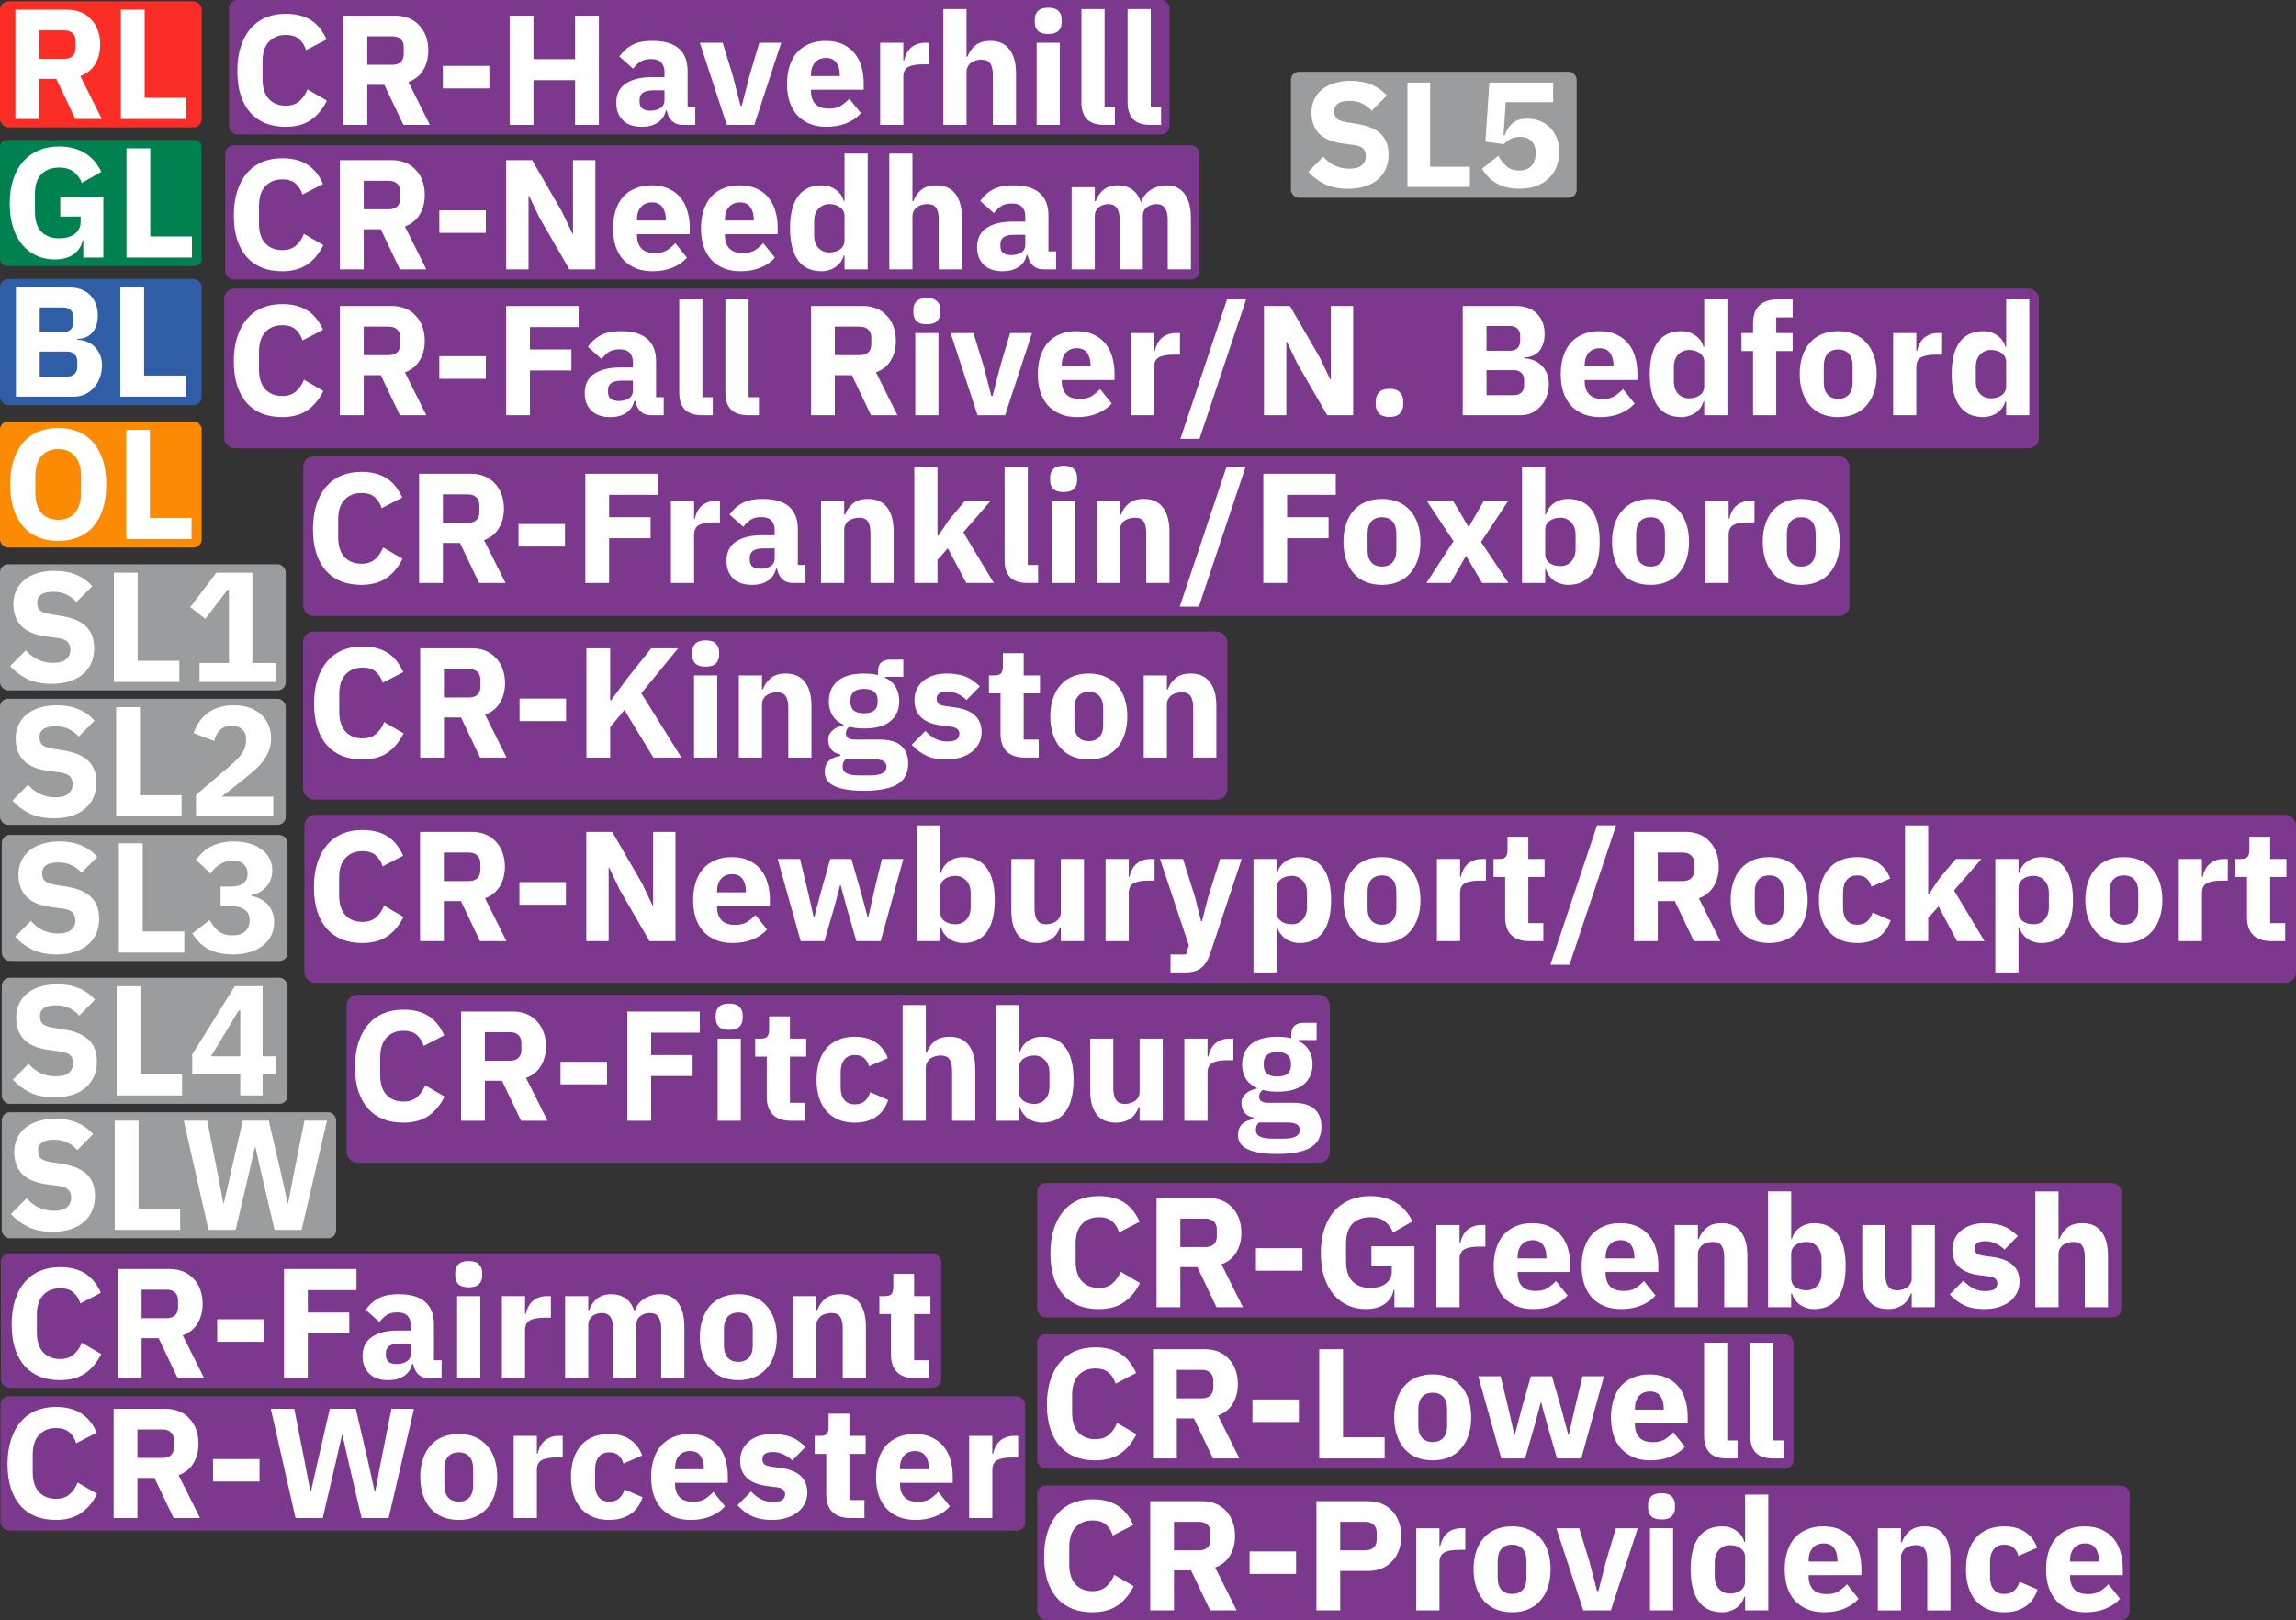 <?xml version="1.0" encoding="UTF-8" standalone="no"?>
<!-- Created with Inkscape (http://www.inkscape.org/) -->

<svg
   width="1366.107"
   height="963.908"
   viewBox="0 0 361.449 255.034"
   version="1.1"
   id="svg1"
   sodipodi:docname="linesheet.svg"
   xml:space="preserve"
   inkscape:version="1.4 (e7c3feb1, 2024-10-09)"
   xmlns:inkscape="http://www.inkscape.org/namespaces/inkscape"
   xmlns:sodipodi="http://sodipodi.sourceforge.net/DTD/sodipodi-0.dtd"
   xmlns="http://www.w3.org/2000/svg"
   xmlns:svg="http://www.w3.org/2000/svg"><rect x="0" y="0" width="361.449" height="255.034" fill="#333333" stroke="none"/><sodipodi:namedview
     id="namedview1"
     pagecolor="#ffffff"
     bordercolor="#000000"
     borderopacity="0.25"
     inkscape:showpageshadow="2"
     inkscape:pageopacity="0.0"
     inkscape:pagecheckerboard="0"
     inkscape:deskcolor="#d1d1d1"
     inkscape:document-units="px"
     showgrid="true"
     inkscape:zoom="2.062"
     inkscape:cx="845.53831"
     inkscape:cy="-42.919496"
     inkscape:window-width="1280"
     inkscape:window-height="1336"
     inkscape:window-x="1280"
     inkscape:window-y="505"
     inkscape:window-maximized="0"
     inkscape:current-layer="layer1"
     inkscape:export-bgcolor="#ffffff00"><inkscape:grid
       id="grid1"
       units="mm"
       originx="-2.646"
       originy="-1.119"
       spacingx="0.265"
       spacingy="0.265"
       empcolor="#0099e5"
       empopacity="0.302"
       color="#0099e5"
       opacity="0.149"
       empspacing="5"
       enabled="true"
       visible="true" /></sodipodi:namedview><defs
     id="defs1" /><g
     inkscape:label="Layer 1"
     inkscape:groupmode="layer"
     id="layer1"
     transform="translate(-2.646,-1.119)"><rect
       style="fill:#fa2d27;fill-opacity:1;stroke-width:0.142"
       id="rect1"
       width="31.75"
       height="19.844"
       x="2.646"
       y="1.323"
       ry="1.323"
       inkscape:export-filename="rl.svg"
       inkscape:export-xdpi="96"
       inkscape:export-ydpi="96" /><path
       style="font-weight:bold;font-size:24.639px;line-height:22.175px;font-family:'IBM Plex Sans';-inkscape-font-specification:'IBM Plex Sans Bold';text-align:center;text-anchor:middle;fill:#ffffff;stroke-width:0.484"
       d="M 8.813,19.844 H 5.068 V 2.646 h 8.155 q 1.183,0 2.144,0.394 0.961,0.394 1.626,1.133 0.69,0.715 1.059,1.725 0.37,1.01 0.37,2.242 0,1.749 -0.788,3.055 -0.764,1.306 -2.341,1.897 l 3.376,6.751 H 14.505 L 11.499,13.536 H 8.813 Z m 3.942,-9.461 q 0.838,0 1.306,-0.419 0.493,-0.444 0.493,-1.281 V 7.598 q 0,-0.838 -0.493,-1.257 Q 13.593,5.898 12.755,5.898 H 8.813 v 4.484 z m 8.919,9.461 V 2.646 h 3.745 V 16.518 h 6.554 v 3.326 z"
       id="text1"
       aria-label="RL" /><rect
       style="fill:#008150;fill-opacity:1;stroke-width:0.142"
       id="rect2"
       width="31.75"
       height="19.844"
       x="2.646"
       y="23.151"
       ry="1.027"
       inkscape:export-filename="gl.svg"
       inkscape:export-xdpi="96"
       inkscape:export-ydpi="96" /><path
       style="font-weight:bold;font-size:24.639px;line-height:22.175px;font-family:'IBM Plex Sans';-inkscape-font-specification:'IBM Plex Sans Bold';text-align:center;text-anchor:middle;fill:#ffffff;stroke-width:0.484"
       d="m 15.761,38.937 h -0.123 q -0.197,1.306 -1.331,2.168 -1.133,0.862 -3.08,0.862 -1.478,0 -2.76,-0.567 -1.281,-0.567 -2.242,-1.675 -0.961,-1.109 -1.503,-2.76 -0.542,-1.651 -0.542,-3.819 0,-2.168 0.567,-3.844 0.567,-1.675 1.577,-2.809 1.035,-1.133 2.464,-1.725 1.429,-0.591 3.178,-0.591 2.316,0 3.992,1.01 1.675,0.986 2.636,2.981 l -3.055,1.749 q -0.394,-1.01 -1.232,-1.7 -0.838,-0.715 -2.341,-0.715 -1.749,0 -2.784,1.01 -1.035,1.01 -1.035,3.178 v 2.76 q 0,2.144 1.035,3.178 1.035,1.01 2.784,1.01 0.69,0 1.306,-0.148 0.616,-0.172 1.084,-0.493 0.468,-0.345 0.715,-0.813 0.271,-0.468 0.271,-1.109 v -0.862 h -3.203 v -3.129 h 6.776 v 9.585 h -3.154 z m 6.8,2.735 V 24.474 h 3.745 v 13.872 h 6.554 v 3.326 z"
       id="text2"
       aria-label="GL" /><rect
       style="fill:#2f5da6;fill-opacity:1;stroke-width:0.142"
       id="rect3"
       width="31.75"
       height="19.844"
       x="2.646"
       y="45.044"
       ry="1.258"
       inkscape:export-filename="bl.svg"
       inkscape:export-xdpi="96"
       inkscape:export-ydpi="96" /><path
       style="font-weight:bold;font-size:24.639px;line-height:22.175px;font-family:'IBM Plex Sans';-inkscape-font-specification:'IBM Plex Sans Bold';text-align:center;text-anchor:middle;fill:#ffffff;stroke-width:0.484"
       d="m 5.154,46.367 h 8.353 q 2.144,0 3.326,1.207 1.207,1.207 1.207,3.203 0,0.986 -0.271,1.675 -0.246,0.69 -0.69,1.133 -0.419,0.444 -1.01,0.665 -0.567,0.197 -1.232,0.222 v 0.148 q 0.616,0 1.281,0.222 0.69,0.222 1.257,0.715 0.567,0.468 0.936,1.232 0.394,0.764 0.394,1.873 0,1.01 -0.345,1.922 -0.32,0.887 -0.912,1.552 -0.591,0.665 -1.404,1.059 -0.813,0.37 -1.774,0.37 H 5.154 Z m 3.745,14.044 h 4.312 q 0.739,0 1.158,-0.394 0.444,-0.419 0.444,-1.158 v -0.838 q 0,-0.739 -0.444,-1.133 -0.419,-0.419 -1.158,-0.419 H 8.899 Z m 0,-6.997 h 3.72 q 0.739,0 1.158,-0.419 0.419,-0.419 0.419,-1.158 v -0.739 q 0,-0.739 -0.419,-1.158 -0.419,-0.419 -1.158,-0.419 H 8.899 Z M 21.588,63.565 V 46.367 h 3.745 v 13.872 h 6.554 v 3.326 z"
       id="text3"
       aria-label="BL" /><rect
       style="fill:#fd8a03;fill-opacity:1;stroke-width:0.142"
       id="rect4"
       width="31.75"
       height="19.844"
       x="2.646"
       y="67.469"
       ry="1.258"
       inkscape:export-filename="ol.svg"
       inkscape:export-xdpi="96"
       inkscape:export-ydpi="96" /><path
       style="font-weight:bold;font-size:24.639px;line-height:22.175px;font-family:'IBM Plex Sans';-inkscape-font-specification:'IBM Plex Sans Bold';text-align:center;text-anchor:middle;fill:#ffffff;stroke-width:0.484"
       d="m 11.807,86.285 q -1.7,0 -3.105,-0.567 Q 7.298,85.152 6.312,84.043 5.327,82.91 4.785,81.259 4.243,79.583 4.243,77.391 q 0,-2.193 0.542,-3.844 0.542,-1.675 1.528,-2.784 0.986,-1.133 2.39,-1.7 1.404,-0.567 3.105,-0.567 1.7,0 3.105,0.567 1.404,0.567 2.39,1.7 0.986,1.109 1.528,2.784 0.542,1.651 0.542,3.844 0,2.193 -0.542,3.868 -0.542,1.651 -1.528,2.784 -0.986,1.109 -2.39,1.675 -1.404,0.567 -3.105,0.567 z m 0,-3.326 q 1.7,0 2.636,-1.109 0.961,-1.109 0.961,-3.178 V 76.109 q 0,-2.07 -0.961,-3.178 -0.936,-1.109 -2.636,-1.109 -1.7,0 -2.661,1.109 -0.936,1.109 -0.936,3.178 v 2.562 q 0,2.07 0.936,3.178 0.961,1.109 2.661,1.109 z m 10.693,3.031 V 68.792 h 3.745 v 13.872 h 6.554 v 3.326 z"
       id="text4"
       aria-label="OL" /><rect
       style="fill:#9a9c9d;fill-opacity:1;stroke-width:0.169"
       id="rect5"
       width="44.979"
       height="19.844"
       x="2.646"
       y="89.958"
       ry="1.258"
       inkscape:export-filename="sl1.svg"
       inkscape:export-xdpi="96"
       inkscape:export-ydpi="96" /><path
       style="font-weight:bold;font-size:24.639px;line-height:22.175px;font-family:'IBM Plex Sans';-inkscape-font-specification:'IBM Plex Sans Bold';text-align:center;text-anchor:middle;fill:#ffffff;stroke-width:0.484"
       d="m 10.771,108.775 q -2.267,0 -3.844,-0.764 -1.577,-0.788 -2.686,-2.02 l 2.464,-2.489 q 1.749,1.971 4.312,1.971 1.38,0 2.045,-0.567 0.665,-0.567 0.665,-1.503 0,-0.715 -0.394,-1.183 -0.394,-0.493 -1.602,-0.665 l -1.7,-0.222 q -2.735,-0.345 -4.016,-1.651 -1.257,-1.306 -1.257,-3.474 0,-1.158 0.444,-2.119 0.444,-0.961 1.257,-1.651 0.838,-0.69 2.02,-1.059 1.207,-0.394 2.735,-0.394 1.946,0 3.425,0.616 1.478,0.616 2.538,1.799 l -2.489,2.513 Q 14.073,95.199 13.186,94.755 12.323,94.287 10.993,94.287 q -1.257,0 -1.873,0.444 -0.616,0.444 -0.616,1.232 0,0.887 0.468,1.281 0.493,0.394 1.577,0.567 l 1.7,0.271 q 2.661,0.419 3.942,1.651 1.281,1.207 1.281,3.449 0,1.232 -0.444,2.267 -0.444,1.035 -1.306,1.774 -0.838,0.739 -2.094,1.158 -1.257,0.394 -2.858,0.394 z m 9.806,-0.296 V 91.281 h 3.745 v 13.872 h 6.554 v 3.326 z m 13.477,0 v -2.981 h 4.632 V 93.967 h -0.222 l -3.499,4.583 -2.365,-1.848 4.115,-5.421 h 5.667 v 14.217 h 3.647 v 2.981 z"
       id="text5"
       aria-label="SL1" /><rect
       style="fill:#9a9c9d;fill-opacity:1;stroke-width:0.169"
       id="rect6"
       width="44.979"
       height="19.844"
       x="2.646"
       y="111.125"
       ry="1.258"
       inkscape:export-filename="sl2.svg"
       inkscape:export-xdpi="96"
       inkscape:export-ydpi="96" /><path
       style="font-weight:bold;font-size:24.639px;line-height:22.175px;font-family:'IBM Plex Sans';-inkscape-font-specification:'IBM Plex Sans Bold';text-align:center;text-anchor:middle;fill:#ffffff;stroke-width:0.484"
       d="m 11.128,129.942 q -2.267,0 -3.844,-0.764 -1.577,-0.788 -2.686,-2.02 l 2.464,-2.489 q 1.749,1.971 4.312,1.971 1.38,0 2.045,-0.567 0.665,-0.567 0.665,-1.503 0,-0.715 -0.394,-1.183 -0.394,-0.493 -1.602,-0.665 l -1.7,-0.222 q -2.735,-0.345 -4.016,-1.651 -1.257,-1.306 -1.257,-3.474 0,-1.158 0.444,-2.119 0.444,-0.961 1.257,-1.651 0.838,-0.69 2.02,-1.059 1.207,-0.394 2.735,-0.394 1.946,0 3.425,0.616 1.478,0.616 2.538,1.799 l -2.489,2.513 q -0.616,-0.715 -1.503,-1.158 -0.862,-0.468 -2.193,-0.468 -1.257,0 -1.873,0.444 -0.616,0.444 -0.616,1.232 0,0.887 0.468,1.281 0.493,0.394 1.577,0.567 l 1.7,0.271 q 2.661,0.419 3.942,1.651 1.281,1.207 1.281,3.449 0,1.232 -0.444,2.267 -0.444,1.035 -1.306,1.774 -0.838,0.739 -2.094,1.158 -1.257,0.394 -2.858,0.394 z m 9.806,-0.296 v -17.198 h 3.745 v 13.872 h 6.554 v 3.326 z m 24.737,0 H 33.5 v -3.376 l 5.297,-4.534 q 0.715,-0.616 1.207,-1.109 0.493,-0.517 0.788,-0.986 0.32,-0.493 0.444,-0.961 0.148,-0.468 0.148,-1.01 v -0.345 q 0,-0.493 -0.197,-0.862 -0.197,-0.37 -0.517,-0.616 -0.32,-0.246 -0.739,-0.37 -0.394,-0.123 -0.813,-0.123 -0.616,0 -1.084,0.197 -0.444,0.197 -0.788,0.542 -0.32,0.32 -0.542,0.764 -0.222,0.419 -0.345,0.912 l -3.228,-1.232 q 0.296,-0.887 0.813,-1.675 0.517,-0.813 1.281,-1.404 0.788,-0.616 1.848,-0.961 1.059,-0.345 2.39,-0.345 1.404,0 2.489,0.394 1.084,0.394 1.823,1.084 0.764,0.69 1.158,1.651 0.394,0.936 0.394,2.045 0,1.109 -0.37,2.02 -0.37,0.912 -1.01,1.725 -0.616,0.788 -1.454,1.503 -0.838,0.715 -1.749,1.454 l -3.203,2.513 h 8.131 z"
       id="text6"
       aria-label="SL2" /><rect
       style="fill:#9a9c9d;fill-opacity:1;stroke-width:0.169"
       id="rect7"
       width="44.979"
       height="19.844"
       x="2.928"
       y="132.564"
       ry="1.258"
       inkscape:export-filename="sl3.svg"
       inkscape:export-xdpi="96"
       inkscape:export-ydpi="96" /><path
       style="font-weight:bold;font-size:24.639px;line-height:22.175px;font-family:'IBM Plex Sans';-inkscape-font-specification:'IBM Plex Sans Bold';text-align:center;text-anchor:middle;fill:#ffffff;stroke-width:0.484"
       d="m 11.558,151.38 q -2.267,0 -3.844,-0.764 -1.577,-0.788 -2.686,-2.02 l 2.464,-2.489 q 1.749,1.971 4.312,1.971 1.38,0 2.045,-0.567 0.665,-0.567 0.665,-1.503 0,-0.715 -0.394,-1.183 -0.394,-0.493 -1.602,-0.665 l -1.7,-0.222 q -2.735,-0.345 -4.016,-1.651 -1.257,-1.306 -1.257,-3.474 0,-1.158 0.444,-2.119 0.444,-0.961 1.257,-1.651 0.838,-0.69 2.02,-1.059 1.207,-0.394 2.735,-0.394 1.946,0 3.425,0.616 1.478,0.616 2.538,1.799 l -2.489,2.513 q -0.616,-0.715 -1.503,-1.158 -0.862,-0.468 -2.193,-0.468 -1.257,0 -1.873,0.444 -0.616,0.444 -0.616,1.232 0,0.887 0.468,1.281 0.493,0.394 1.577,0.567 l 1.7,0.271 q 2.661,0.419 3.942,1.651 1.281,1.207 1.281,3.449 0,1.232 -0.444,2.267 -0.444,1.035 -1.306,1.774 -0.838,0.739 -2.094,1.158 -1.257,0.394 -2.858,0.394 z m 9.806,-0.296 v -17.198 h 3.745 v 13.872 h 6.554 v 3.326 z m 17.617,-10.398 q 1.38,0 1.996,-0.517 0.641,-0.542 0.641,-1.331 v -0.172 q 0,-0.936 -0.616,-1.503 -0.591,-0.567 -1.7,-0.567 -1.035,0 -1.946,0.542 -0.912,0.517 -1.552,1.503 l -2.316,-2.168 q 0.493,-0.641 1.059,-1.158 0.567,-0.542 1.281,-0.912 0.715,-0.394 1.602,-0.591 0.887,-0.222 1.996,-0.222 1.38,0 2.489,0.32 1.133,0.32 1.922,0.936 0.813,0.591 1.232,1.429 0.444,0.838 0.444,1.873 0,0.813 -0.271,1.478 -0.246,0.665 -0.715,1.158 -0.444,0.493 -1.035,0.813 -0.591,0.296 -1.257,0.419 v 0.148 q 0.764,0.148 1.404,0.493 0.665,0.32 1.133,0.838 0.493,0.517 0.764,1.232 0.271,0.69 0.271,1.577 0,1.158 -0.468,2.094 -0.468,0.936 -1.331,1.602 -0.862,0.665 -2.07,1.035 -1.207,0.345 -2.661,0.345 -1.306,0 -2.316,-0.271 -1.01,-0.271 -1.774,-0.715 -0.739,-0.468 -1.306,-1.059 -0.542,-0.591 -0.961,-1.257 l 2.735,-2.119 q 0.567,1.059 1.38,1.749 0.838,0.665 2.242,0.665 1.257,0 1.946,-0.616 0.715,-0.641 0.715,-1.725 v -0.148 q 0,-1.059 -0.813,-1.577 -0.788,-0.542 -2.193,-0.542 h -1.552 v -3.08 z"
       id="text7"
       aria-label="SL3" /><rect
       style="fill:#9a9c9d;fill-opacity:1;stroke-width:0.169"
       id="rect8"
       width="44.979"
       height="19.844"
       x="2.928"
       y="155.053"
       ry="1.258"
       inkscape:export-filename="sl4.svg"
       inkscape:export-xdpi="96"
       inkscape:export-ydpi="96" /><path
       style="font-weight:bold;font-size:24.639px;line-height:22.175px;font-family:'IBM Plex Sans';-inkscape-font-specification:'IBM Plex Sans Bold';text-align:center;text-anchor:middle;fill:#ffffff;stroke-width:0.484"
       d="m 11.201,173.87 q -2.267,0 -3.844,-0.764 -1.577,-0.788 -2.686,-2.02 l 2.464,-2.489 q 1.749,1.971 4.312,1.971 1.38,0 2.045,-0.567 0.665,-0.567 0.665,-1.503 0,-0.715 -0.394,-1.183 -0.394,-0.493 -1.602,-0.665 L 10.462,166.429 q -2.735,-0.345 -4.016,-1.651 -1.257,-1.306 -1.257,-3.474 0,-1.158 0.444,-2.119 0.444,-0.961 1.257,-1.651 0.838,-0.69 2.02,-1.059 1.207,-0.394 2.735,-0.394 1.946,0 3.425,0.616 1.478,0.616 2.538,1.799 l -2.489,2.513 q -0.616,-0.715 -1.503,-1.158 -0.862,-0.468 -2.193,-0.468 -1.257,0 -1.873,0.444 -0.616,0.444 -0.616,1.232 0,0.887 0.468,1.281 0.493,0.394 1.577,0.567 l 1.7,0.271 q 2.661,0.419 3.942,1.651 1.281,1.207 1.281,3.449 0,1.232 -0.444,2.267 -0.444,1.035 -1.306,1.774 -0.838,0.739 -2.094,1.158 -1.257,0.394 -2.858,0.394 z m 9.806,-0.296 v -17.198 h 3.745 v 13.872 h 6.554 v 3.326 z m 19.465,0 v -3.302 h -7.564 v -3.154 l 6.702,-10.743 h 4.386 v 11.038 h 2.168 v 2.858 h -2.168 v 3.302 z m -4.607,-6.16 h 4.607 v -7.219 h -0.246 z"
       id="text8"
       aria-label="SL4" /><rect
       style="fill:#9a9c9d;fill-opacity:1;stroke-width:0.183"
       id="rect9"
       width="52.634"
       height="19.844"
       x="2.928"
       y="176.22"
       ry="1.258"
       inkscape:export-filename="slw.svg"
       inkscape:export-xdpi="96"
       inkscape:export-ydpi="96" /><path
       style="font-weight:bold;font-size:24.639px;line-height:22.175px;font-family:'IBM Plex Sans';-inkscape-font-specification:'IBM Plex Sans Bold';text-align:center;text-anchor:middle;fill:#ffffff;stroke-width:0.484"
       d="m 10.902,195.037 q -2.267,0 -3.844,-0.764 -1.577,-0.788 -2.686,-2.02 l 2.464,-2.489 q 1.749,1.971 4.312,1.971 1.38,0 2.045,-0.567 0.665,-0.567 0.665,-1.503 0,-0.715 -0.394,-1.183 -0.394,-0.493 -1.602,-0.665 l -1.7,-0.222 q -2.735,-0.345 -4.016,-1.651 -1.257,-1.306 -1.257,-3.474 0,-1.158 0.444,-2.119 0.444,-0.961 1.257,-1.651 0.838,-0.69 2.02,-1.059 1.207,-0.394 2.735,-0.394 1.946,0 3.425,0.616 1.478,0.616 2.538,1.799 l -2.489,2.513 q -0.616,-0.715 -1.503,-1.158 -0.862,-0.468 -2.193,-0.468 -1.257,0 -1.873,0.444 -0.616,0.444 -0.616,1.232 0,0.887 0.468,1.281 0.493,0.394 1.577,0.567 l 1.7,0.271 q 2.661,0.419 3.942,1.651 1.281,1.207 1.281,3.449 0,1.232 -0.444,2.267 -0.444,1.035 -1.306,1.774 -0.838,0.739 -2.094,1.158 -1.257,0.394 -2.858,0.394 z m 9.806,-0.296 V 177.543 h 3.745 v 13.872 h 6.554 v 3.326 z m 14.759,0 -3.893,-17.198 h 3.696 l 1.626,8.254 0.912,4.78 h 0.074 l 1.084,-4.78 1.897,-8.254 h 4.09 l 1.922,8.254 1.059,4.78 h 0.074 l 0.912,-4.78 1.651,-8.254 h 3.548 l -3.992,17.198 h -4.263 l -2.168,-9.313 -0.838,-3.77 h -0.074 l -0.862,3.77 -2.168,9.313 z"
       id="text9"
       aria-label="SLW" /><rect
       style="fill:#7b388c;fill-opacity:1;stroke-width:0.316"
       id="rect10"
       width="148.025"
       height="21.167"
       x="2.787"
       y="198.438"
       ry="1.342" /><path
       style="font-weight:bold;font-size:24.639px;line-height:22.175px;font-family:'IBM Plex Sans';-inkscape-font-specification:'IBM Plex Sans Bold';text-align:center;text-anchor:middle;fill:#ffffff;stroke-width:0.484"
       d="m 12.098,218.396 q -1.749,0 -3.154,-0.542 -1.404,-0.567 -2.39,-1.651 -0.986,-1.109 -1.528,-2.735 -0.542,-1.651 -0.542,-3.844 0,-2.168 0.542,-3.844 0.542,-1.7 1.528,-2.833 0.986,-1.158 2.39,-1.749 1.404,-0.591 3.154,-0.591 2.39,0 3.942,0.986 1.552,0.961 2.489,3.055 l -3.228,1.675 q -0.345,-1.084 -1.084,-1.725 -0.715,-0.665 -2.119,-0.665 -1.651,0 -2.661,1.084 -0.986,1.059 -0.986,3.104 v 2.76 q 0,2.045 0.986,3.129 1.01,1.059 2.661,1.059 1.38,0 2.193,-0.739 0.838,-0.764 1.232,-1.823 l 3.055,1.774 q -0.961,1.971 -2.538,3.055 -1.552,1.059 -3.942,1.059 z m 12.837,-0.296 h -3.745 v -17.198 h 8.155 q 1.183,0 2.144,0.394 0.961,0.394 1.626,1.133 0.69,0.715 1.059,1.725 0.37,1.01 0.37,2.242 0,1.749 -0.788,3.055 -0.764,1.306 -2.341,1.897 l 3.376,6.751 h -4.164 l -3.006,-6.308 h -2.686 z m 3.942,-9.461 q 0.838,0 1.306,-0.419 0.493,-0.444 0.493,-1.281 v -1.084 q 0,-0.838 -0.493,-1.257 -0.468,-0.444 -1.306,-0.444 h -3.942 v 4.484 z m 7.958,3.72 v -3.548 h 7.318 v 3.548 z m 10.521,5.741 v -17.198 h 11.408 v 3.326 h -7.663 v 3.523 h 6.529 v 3.302 h -6.529 v 7.047 z m 22.791,0 q -0.986,0 -1.651,-0.616 -0.641,-0.616 -0.813,-1.651 h -0.148 q -0.296,1.257 -1.306,1.922 -1.01,0.641 -2.489,0.641 -1.946,0 -2.981,-1.035 -1.035,-1.035 -1.035,-2.735 0,-2.045 1.478,-3.031 1.503,-1.01 4.065,-1.01 h 2.045 v -0.813 q 0,-0.936 -0.493,-1.478 -0.493,-0.567 -1.651,-0.567 -1.084,0 -1.725,0.468 -0.641,0.468 -1.059,1.059 l -2.168,-1.922 q 0.788,-1.158 1.971,-1.799 1.207,-0.665 3.252,-0.665 2.76,0 4.139,1.207 1.38,1.207 1.38,3.523 v 5.667 h 1.207 v 2.833 z m -5.051,-2.242 q 0.912,0 1.552,-0.394 0.665,-0.394 0.665,-1.281 v -1.528 h -1.774 q -2.144,0 -2.144,1.454 v 0.37 q 0,0.715 0.444,1.059 0.444,0.32 1.257,0.32 z m 11.334,-12.073 q -1.109,0 -1.626,-0.493 -0.493,-0.517 -0.493,-1.306 v -0.542 q 0,-0.788 0.493,-1.281 0.517,-0.517 1.626,-0.517 1.109,0 1.602,0.517 0.517,0.493 0.517,1.281 v 0.542 q 0,0.788 -0.517,1.306 -0.493,0.493 -1.602,0.493 z m -1.823,1.38 h 3.647 v 12.935 h -3.647 z m 7.047,12.935 v -12.935 h 3.647 v 2.809 h 0.123 q 0.099,-0.542 0.345,-1.035 0.246,-0.517 0.641,-0.912 0.419,-0.394 0.986,-0.616 0.567,-0.246 1.331,-0.246 h 0.641 v 3.4 h -0.912 q -1.602,0 -2.39,0.419 -0.764,0.419 -0.764,1.552 v 7.564 z m 9.954,0 v -12.935 h 3.647 v 2.193 h 0.148 q 0.345,-1.035 1.183,-1.749 0.838,-0.739 2.291,-0.739 1.331,0 2.267,0.665 0.936,0.665 1.355,1.946 h 0.074 q 0.172,-0.542 0.517,-1.01 0.37,-0.493 0.887,-0.838 0.517,-0.345 1.158,-0.542 0.641,-0.222 1.38,-0.222 1.873,0 2.858,1.331 1.01,1.331 1.01,3.794 v 8.106 h -3.647 v -7.811 q 0,-2.464 -1.774,-2.464 -0.813,0 -1.478,0.468 -0.665,0.468 -0.665,1.429 v 8.377 h -3.647 v -7.811 q 0,-2.464 -1.774,-2.464 -0.394,0 -0.788,0.123 -0.37,0.099 -0.69,0.345 -0.296,0.246 -0.493,0.616 -0.172,0.345 -0.172,0.813 v 8.377 z m 27.275,0.296 q -1.429,0 -2.562,-0.468 -1.109,-0.468 -1.897,-1.355 -0.764,-0.887 -1.183,-2.144 -0.419,-1.257 -0.419,-2.809 0,-1.552 0.419,-2.809 0.419,-1.257 1.183,-2.119 0.788,-0.887 1.897,-1.355 1.133,-0.468 2.562,-0.468 1.429,0 2.538,0.468 1.133,0.468 1.897,1.355 0.788,0.862 1.207,2.119 0.419,1.257 0.419,2.809 0,1.552 -0.419,2.809 -0.419,1.257 -1.207,2.144 -0.764,0.887 -1.897,1.355 -1.109,0.468 -2.538,0.468 z m 0,-2.883 q 1.084,0 1.675,-0.665 0.591,-0.665 0.591,-1.897 v -2.636 q 0,-1.232 -0.591,-1.897 -0.591,-0.665 -1.675,-0.665 -1.084,0 -1.675,0.665 -0.591,0.665 -0.591,1.897 v 2.636 q 0,1.232 0.591,1.897 0.591,0.665 1.675,0.665 z m 8.648,2.587 v -12.935 h 3.647 v 2.193 h 0.148 q 0.345,-1.01 1.207,-1.749 0.862,-0.739 2.39,-0.739 1.996,0 3.006,1.331 1.035,1.331 1.035,3.794 v 8.106 h -3.647 v -7.811 q 0,-1.257 -0.394,-1.848 -0.394,-0.616 -1.404,-0.616 -0.444,0 -0.862,0.123 -0.419,0.099 -0.764,0.345 -0.32,0.246 -0.517,0.616 -0.197,0.345 -0.197,0.813 v 8.377 z m 19.218,0 q -1.897,0 -2.883,-0.961 -0.961,-0.961 -0.961,-2.809 v -6.332 h -1.823 v -2.833 h 0.912 q 0.739,0 1.01,-0.345 0.271,-0.37 0.271,-1.035 v -2.119 h 3.277 v 3.499 h 2.562 v 2.833 h -2.562 v 7.268 h 2.365 v 2.833 z"
       id="text10"
       aria-label="CR-Fairmont"
       inkscape:export-filename="cr-fairmont.svg"
       inkscape:export-xdpi="96"
       inkscape:export-ydpi="96" /><rect
       style="fill:#7b388c;fill-opacity:1;stroke-width:0.33"
       id="rect11"
       width="161.325"
       height="21.167"
       x="2.716"
       y="220.927"
       ry="1.342" /><path
       style="font-weight:bold;font-size:24.639px;line-height:22.175px;font-family:'IBM Plex Sans';-inkscape-font-specification:'IBM Plex Sans Bold';text-align:center;text-anchor:middle;fill:#ffffff;stroke-width:0.484"
       d="m 11.446,240.405 q -1.749,0 -3.154,-0.542 -1.404,-0.567 -2.39,-1.651 -0.986,-1.109 -1.528,-2.735 -0.542,-1.651 -0.542,-3.844 0,-2.168 0.542,-3.844 0.542,-1.7 1.528,-2.833 0.986,-1.158 2.39,-1.749 1.404,-0.591 3.154,-0.591 2.39,0 3.942,0.986 1.552,0.961 2.489,3.055 l -3.228,1.675 q -0.345,-1.084 -1.084,-1.725 -0.715,-0.665 -2.119,-0.665 -1.651,0 -2.661,1.084 -0.986,1.059 -0.986,3.104 v 2.76 q 0,2.045 0.986,3.129 1.01,1.059 2.661,1.059 1.38,0 2.193,-0.739 0.838,-0.764 1.232,-1.823 l 3.055,1.774 q -0.961,1.971 -2.538,3.055 -1.552,1.059 -3.942,1.059 z m 12.837,-0.296 H 20.538 V 222.911 H 28.693 q 1.183,0 2.144,0.394 0.961,0.394 1.626,1.133 0.69,0.715 1.059,1.725 0.37,1.01 0.37,2.242 0,1.749 -0.788,3.055 -0.764,1.306 -2.341,1.897 l 3.376,6.751 h -4.164 l -3.006,-6.308 h -2.686 z m 3.942,-9.461 q 0.838,0 1.306,-0.419 0.493,-0.444 0.493,-1.281 v -1.084 q 0,-0.838 -0.493,-1.257 -0.468,-0.444 -1.306,-0.444 h -3.942 v 4.484 z m 7.958,3.72 v -3.548 h 7.318 v 3.548 z m 12.985,5.741 -3.893,-17.198 h 3.696 l 1.626,8.254 0.912,4.78 h 0.074 l 1.084,-4.78 1.897,-8.254 h 4.09 l 1.922,8.254 1.059,4.78 h 0.074 l 0.912,-4.78 1.651,-8.254 h 3.548 l -3.992,17.198 H 59.566 l -2.168,-9.314 -0.838,-3.77 h -0.074 l -0.862,3.77 -2.168,9.314 z m 25.698,0.296 q -1.429,0 -2.562,-0.468 -1.109,-0.468 -1.897,-1.355 -0.764,-0.887 -1.183,-2.144 -0.419,-1.257 -0.419,-2.809 0,-1.552 0.419,-2.809 0.419,-1.257 1.183,-2.119 0.788,-0.887 1.897,-1.355 1.133,-0.468 2.562,-0.468 1.429,0 2.538,0.468 1.133,0.468 1.897,1.355 0.788,0.862 1.207,2.119 0.419,1.257 0.419,2.809 0,1.552 -0.419,2.809 -0.419,1.257 -1.207,2.144 -0.764,0.887 -1.897,1.355 -1.109,0.468 -2.538,0.468 z m 0,-2.883 q 1.084,0 1.675,-0.665 0.591,-0.665 0.591,-1.897 v -2.636 q 0,-1.232 -0.591,-1.897 -0.591,-0.665 -1.675,-0.665 -1.084,0 -1.675,0.665 -0.591,0.665 -0.591,1.897 v 2.636 q 0,1.232 0.591,1.897 0.591,0.665 1.675,0.665 z m 8.648,2.587 v -12.935 h 3.647 v 2.809 h 0.123 q 0.099,-0.542 0.345,-1.035 0.246,-0.517 0.641,-0.912 0.419,-0.394 0.986,-0.616 0.567,-0.246 1.331,-0.246 h 0.641 v 3.4 h -0.912 q -1.602,0 -2.39,0.419 -0.764,0.419 -0.764,1.552 v 7.564 z m 15.054,0.296 q -1.454,0 -2.587,-0.468 -1.133,-0.493 -1.897,-1.355 -0.764,-0.887 -1.158,-2.144 -0.394,-1.257 -0.394,-2.809 0,-1.552 0.394,-2.784 0.394,-1.257 1.158,-2.144 0.764,-0.887 1.897,-1.355 1.133,-0.468 2.587,-0.468 1.971,0 3.277,0.887 1.331,0.887 1.897,2.489 l -2.957,1.281 q -0.172,-0.739 -0.715,-1.257 -0.542,-0.517 -1.503,-0.517 -1.109,0 -1.675,0.739 -0.567,0.715 -0.567,1.946 v 2.415 q 0,1.232 0.567,1.946 0.567,0.715 1.675,0.715 0.986,0 1.552,-0.517 0.591,-0.542 0.862,-1.404 l 2.833,1.232 q -0.641,1.848 -1.996,2.71 -1.331,0.862 -3.252,0.862 z m 12.788,0 q -1.478,0 -2.636,-0.468 -1.158,-0.493 -1.971,-1.355 -0.788,-0.887 -1.207,-2.144 -0.394,-1.257 -0.394,-2.809 0,-1.528 0.394,-2.76 0.394,-1.257 1.158,-2.144 0.788,-0.887 1.922,-1.355 1.133,-0.493 2.587,-0.493 1.602,0 2.735,0.542 1.158,0.542 1.873,1.454 0.739,0.912 1.059,2.119 0.345,1.183 0.345,2.489 v 1.084 h -8.303 v 0.197 q 0,1.281 0.69,2.045 0.69,0.739 2.168,0.739 1.133,0 1.848,-0.444 0.715,-0.468 1.331,-1.109 l 1.823,2.267 q -0.862,1.01 -2.267,1.577 -1.38,0.567 -3.154,0.567 z m -0.074,-10.841 q -1.109,0 -1.749,0.739 -0.616,0.715 -0.616,1.922 v 0.197 h 4.534 v -0.222 q 0,-1.183 -0.542,-1.897 -0.517,-0.739 -1.626,-0.739 z m 12.911,10.841 q -1.873,0 -3.154,-0.591 -1.281,-0.616 -2.291,-1.725 l 2.144,-2.168 q 0.69,0.764 1.528,1.207 0.838,0.444 1.897,0.444 1.084,0 1.503,-0.32 0.419,-0.345 0.419,-0.912 0,-0.912 -1.306,-1.084 l -1.404,-0.172 q -4.361,-0.542 -4.361,-3.991 0,-0.936 0.345,-1.7 0.37,-0.788 1.01,-1.331 0.665,-0.567 1.577,-0.862 0.936,-0.32 2.094,-0.32 1.01,0 1.774,0.148 0.788,0.123 1.38,0.394 0.616,0.246 1.109,0.641 0.517,0.37 1.01,0.838 l -2.094,2.144 q -0.616,-0.616 -1.404,-0.961 -0.764,-0.37 -1.577,-0.37 -0.936,0 -1.331,0.296 -0.394,0.296 -0.394,0.788 0,0.517 0.271,0.813 0.296,0.271 1.084,0.394 l 1.454,0.197 q 4.263,0.567 4.263,3.893 0,0.936 -0.394,1.725 -0.394,0.788 -1.133,1.38 -0.715,0.567 -1.749,0.887 -1.01,0.32 -2.267,0.32 z m 12.369,-0.296 q -1.897,0 -2.883,-0.961 -0.961,-0.961 -0.961,-2.809 v -6.332 h -1.823 v -2.833 h 0.912 q 0.739,0 1.01,-0.345 0.271,-0.37 0.271,-1.035 v -2.119 h 3.277 v 3.499 h 2.562 v 2.833 h -2.562 v 7.268 h 2.365 v 2.833 z m 10.2,0.296 q -1.478,0 -2.636,-0.468 -1.158,-0.493 -1.971,-1.355 -0.788,-0.887 -1.207,-2.144 -0.394,-1.257 -0.394,-2.809 0,-1.528 0.394,-2.76 0.394,-1.257 1.158,-2.144 0.788,-0.887 1.922,-1.355 1.133,-0.493 2.587,-0.493 1.602,0 2.735,0.542 1.158,0.542 1.873,1.454 0.739,0.912 1.059,2.119 0.345,1.183 0.345,2.489 v 1.084 h -8.303 v 0.197 q 0,1.281 0.69,2.045 0.69,0.739 2.168,0.739 1.133,0 1.848,-0.444 0.715,-0.468 1.331,-1.109 l 1.823,2.267 q -0.862,1.01 -2.267,1.577 -1.38,0.567 -3.154,0.567 z m -0.074,-10.841 q -1.109,0 -1.749,0.739 -0.616,0.715 -0.616,1.922 v 0.197 h 4.534 v -0.222 q 0,-1.183 -0.542,-1.897 -0.517,-0.739 -1.626,-0.739 z m 8.525,10.545 v -12.935 h 3.647 v 2.809 h 0.123 q 0.099,-0.542 0.345,-1.035 0.246,-0.517 0.641,-0.912 0.419,-0.394 0.986,-0.616 0.567,-0.246 1.331,-0.246 h 0.641 v 3.4 h -0.912 q -1.602,0 -2.39,0.419 -0.764,0.419 -0.764,1.552 v 7.564 z"
       id="text11"
       aria-label="CR-Worcester"
       inkscape:export-filename="cr-worcester.svg"
       inkscape:export-xdpi="96"
       inkscape:export-ydpi="96" /><rect
       style="fill:#7b388c;fill-opacity:1;stroke-width:0.317"
       id="rect12"
       width="148.096"
       height="21.167"
       x="38.673"
       y="1.119"
       ry="1.342" /><path
       style="font-weight:bold;font-size:24.639px;line-height:22.175px;font-family:'IBM Plex Sans';-inkscape-font-specification:'IBM Plex Sans Bold';text-align:center;text-anchor:middle;fill:#ffffff;stroke-width:0.484"
       d="m 47.625,21.078 q -1.749,0 -3.154,-0.542 -1.404,-0.567 -2.39,-1.651 -0.986,-1.109 -1.528,-2.735 -0.542,-1.651 -0.542,-3.844 0,-2.168 0.542,-3.844 0.542,-1.7 1.528,-2.833 0.986,-1.158 2.39,-1.749 1.404,-0.591 3.154,-0.591 2.39,0 3.942,0.986 1.552,0.961 2.489,3.055 l -3.228,1.675 q -0.345,-1.084 -1.084,-1.725 -0.715,-0.665 -2.119,-0.665 -1.651,0 -2.661,1.084 -0.986,1.059 -0.986,3.105 v 2.76 q 0,2.045 0.986,3.129 1.01,1.059 2.661,1.059 1.38,0 2.193,-0.739 0.838,-0.764 1.232,-1.823 l 3.055,1.774 q -0.961,1.971 -2.538,3.055 -1.552,1.059 -3.942,1.059 z m 12.837,-0.296 H 56.717 V 3.584 h 8.155 q 1.183,0 2.144,0.394 0.961,0.394 1.626,1.133 0.69,0.715 1.059,1.725 0.37,1.01 0.37,2.242 0,1.749 -0.788,3.055 -0.764,1.306 -2.341,1.897 l 3.376,6.751 h -4.164 l -3.006,-6.308 h -2.686 z m 3.942,-9.461 q 0.838,0 1.306,-0.419 0.493,-0.444 0.493,-1.281 v -1.084 q 0,-0.838 -0.493,-1.257 -0.468,-0.444 -1.306,-0.444 h -3.942 v 4.484 z m 7.958,3.72 v -3.548 h 7.318 v 3.548 z m 20.82,-1.306 h -6.554 v 7.047 H 82.883 V 3.584 h 3.745 v 6.85 h 6.554 V 3.584 h 3.745 V 20.782 h -3.745 z m 16.902,7.047 q -0.986,0 -1.651,-0.616 -0.641,-0.616 -0.813,-1.651 h -0.148 q -0.296,1.257 -1.306,1.922 -1.01,0.641 -2.489,0.641 -1.946,0 -2.981,-1.035 -1.035,-1.035 -1.035,-2.735 0,-2.045 1.478,-3.031 1.503,-1.01 4.065,-1.01 h 2.045 v -0.813 q 0,-0.936 -0.493,-1.478 -0.493,-0.567 -1.651,-0.567 -1.084,0 -1.725,0.468 -0.641,0.468 -1.059,1.059 l -2.168,-1.922 q 0.788,-1.158 1.971,-1.799 1.207,-0.665 3.252,-0.665 2.76,0 4.139,1.207 1.38,1.207 1.38,3.523 v 5.667 h 1.207 v 2.833 z m -5.051,-2.242 q 0.912,0 1.552,-0.394 0.665,-0.394 0.665,-1.281 v -1.528 h -1.774 q -2.144,0 -2.144,1.454 v 0.37 q 0,0.715 0.444,1.059 0.444,0.32 1.257,0.32 z m 12.024,2.242 -4.238,-12.935 h 3.597 l 1.602,5.223 1.207,4.681 h 0.197 l 1.207,-4.681 1.552,-5.223 h 3.449 l -4.238,12.935 z m 15.695,0.296 q -1.478,0 -2.636,-0.468 -1.158,-0.493 -1.971,-1.355 -0.788,-0.887 -1.207,-2.144 -0.394,-1.257 -0.394,-2.809 0,-1.528 0.394,-2.76 0.394,-1.257 1.158,-2.144 0.788,-0.887 1.922,-1.355 1.133,-0.493 2.587,-0.493 1.602,0 2.735,0.542 1.158,0.542 1.873,1.454 0.739,0.912 1.059,2.119 0.345,1.183 0.345,2.489 v 1.084 h -8.303 v 0.197 q 0,1.281 0.69,2.045 0.69,0.739 2.168,0.739 1.133,0 1.848,-0.444 0.715,-0.468 1.331,-1.109 l 1.823,2.267 q -0.862,1.01 -2.267,1.577 -1.38,0.567 -3.154,0.567 z m -0.074,-10.841 q -1.109,0 -1.749,0.739 -0.616,0.715 -0.616,1.922 v 0.197 h 4.534 v -0.222 q 0,-1.183 -0.542,-1.897 -0.517,-0.739 -1.626,-0.739 z m 8.525,10.545 V 7.847 h 3.647 v 2.809 h 0.123 q 0.099,-0.542 0.345,-1.035 0.246,-0.517 0.641,-0.912 0.419,-0.394 0.986,-0.616 0.567,-0.246 1.331,-0.246 h 0.641 v 3.4 h -0.912 q -1.602,0 -2.39,0.419 -0.764,0.419 -0.764,1.552 v 7.564 z m 9.954,-18.233 h 3.647 v 7.49 h 0.148 q 0.345,-1.01 1.207,-1.749 0.862,-0.739 2.39,-0.739 1.996,0 3.006,1.331 1.035,1.331 1.035,3.794 v 8.106 h -3.647 v -7.811 q 0,-1.257 -0.394,-1.848 -0.394,-0.616 -1.404,-0.616 -0.444,0 -0.862,0.123 -0.419,0.099 -0.764,0.345 -0.32,0.246 -0.517,0.616 -0.197,0.345 -0.197,0.813 v 8.377 h -3.647 z m 16.508,3.918 q -1.109,0 -1.626,-0.493 -0.493,-0.517 -0.493,-1.306 v -0.542 q 0,-0.788 0.493,-1.281 0.517,-0.517 1.626,-0.517 1.109,0 1.602,0.517 0.517,0.493 0.517,1.281 v 0.542 q 0,0.788 -0.517,1.306 -0.493,0.493 -1.602,0.493 z m -1.823,1.38 h 3.647 V 20.782 h -3.647 z m 10.669,12.935 q -1.873,0 -2.76,-0.912 -0.862,-0.912 -0.862,-2.636 V 2.549 h 3.647 V 17.948 h 1.626 v 2.833 z m 7.268,0 q -1.873,0 -2.76,-0.912 -0.862,-0.912 -0.862,-2.636 V 2.549 h 3.647 V 17.948 h 1.626 v 2.833 z"
       id="text12"
       aria-label="CR-Haverhill"
       inkscape:export-filename="cr-haverhill.svg"
       inkscape:export-xdpi="96"
       inkscape:export-ydpi="96" /><rect
       style="fill:#7b388c;fill-opacity:1;stroke-width:0.322"
       id="rect13"
       width="153.388"
       height="21.167"
       x="38.094"
       y="23.975"
       ry="1.342" /><path
       style="font-weight:bold;font-size:24.639px;line-height:22.175px;font-family:'IBM Plex Sans';-inkscape-font-specification:'IBM Plex Sans Bold';text-align:center;text-anchor:middle;fill:#ffffff;stroke-width:0.484"
       d="m 47.068,43.823 q -1.749,0 -3.154,-0.542 -1.404,-0.567 -2.39,-1.651 -0.986,-1.109 -1.528,-2.735 -0.542,-1.651 -0.542,-3.844 0,-2.168 0.542,-3.844 0.542,-1.7 1.528,-2.833 0.986,-1.158 2.39,-1.749 1.404,-0.591 3.154,-0.591 2.39,0 3.942,0.986 1.552,0.961 2.489,3.055 l -3.228,1.675 q -0.345,-1.084 -1.084,-1.725 -0.715,-0.665 -2.119,-0.665 -1.651,0 -2.661,1.084 -0.986,1.059 -0.986,3.104 v 2.76 q 0,2.045 0.986,3.129 1.01,1.059 2.661,1.059 1.38,0 2.193,-0.739 0.838,-0.764 1.232,-1.823 l 3.055,1.774 q -0.961,1.971 -2.538,3.055 -1.552,1.059 -3.942,1.059 z m 12.837,-0.296 h -3.745 v -17.198 h 8.155 q 1.183,0 2.144,0.394 0.961,0.394 1.626,1.133 0.69,0.715 1.059,1.725 0.37,1.01 0.37,2.242 0,1.749 -0.788,3.055 -0.764,1.306 -2.341,1.897 l 3.376,6.751 H 65.596 l -3.006,-6.308 h -2.686 z m 3.942,-9.461 q 0.838,0 1.306,-0.419 0.493,-0.444 0.493,-1.281 v -1.084 q 0,-0.838 -0.493,-1.257 -0.468,-0.444 -1.306,-0.444 h -3.942 v 4.484 z m 7.958,3.72 v -3.548 h 7.318 v 3.548 z m 15.769,-2.39 -1.651,-3.449 h -0.074 v 11.58 h -3.523 v -17.198 h 4.09 l 4.706,8.131 1.651,3.449 h 0.074 v -11.58 h 3.523 v 17.198 h -4.09 z m 17.789,8.427 q -1.478,0 -2.636,-0.468 -1.158,-0.493 -1.971,-1.355 -0.788,-0.887 -1.207,-2.144 -0.394,-1.257 -0.394,-2.809 0,-1.528 0.394,-2.76 0.394,-1.257 1.158,-2.144 0.788,-0.887 1.922,-1.355 1.133,-0.493 2.587,-0.493 1.602,0 2.735,0.542 1.158,0.542 1.873,1.454 0.739,0.912 1.059,2.119 0.345,1.183 0.345,2.489 v 1.084 h -8.303 v 0.197 q 0,1.281 0.69,2.045 0.69,0.739 2.168,0.739 1.133,0 1.848,-0.444 0.715,-0.468 1.331,-1.109 l 1.823,2.267 q -0.862,1.01 -2.267,1.577 -1.38,0.567 -3.154,0.567 z m -0.074,-10.841 q -1.109,0 -1.749,0.739 -0.616,0.715 -0.616,1.922 v 0.197 h 4.534 v -0.222 q 0,-1.183 -0.542,-1.897 -0.517,-0.739 -1.626,-0.739 z m 13.921,10.841 q -1.478,0 -2.636,-0.468 -1.158,-0.493 -1.971,-1.355 -0.788,-0.887 -1.207,-2.144 -0.394,-1.257 -0.394,-2.809 0,-1.528 0.394,-2.76 0.394,-1.257 1.158,-2.144 0.788,-0.887 1.922,-1.355 1.133,-0.493 2.587,-0.493 1.602,0 2.735,0.542 1.158,0.542 1.873,1.454 0.739,0.912 1.059,2.119 0.345,1.183 0.345,2.489 v 1.084 h -8.303 v 0.197 q 0,1.281 0.69,2.045 0.69,0.739 2.168,0.739 1.133,0 1.848,-0.444 0.715,-0.468 1.331,-1.109 l 1.823,2.267 q -0.862,1.01 -2.267,1.577 -1.38,0.567 -3.154,0.567 z m -0.074,-10.841 q -1.109,0 -1.749,0.739 -0.616,0.715 -0.616,1.922 v 0.197 h 4.534 v -0.222 q 0,-1.183 -0.542,-1.897 -0.517,-0.739 -1.626,-0.739 z m 16.459,8.377 h -0.123 q -0.148,0.517 -0.468,0.986 -0.32,0.444 -0.788,0.788 -0.444,0.32 -1.035,0.493 -0.567,0.197 -1.183,0.197 -2.464,0 -3.72,-1.725 -1.257,-1.749 -1.257,-5.051 0,-3.302 1.257,-5.026 1.257,-1.725 3.72,-1.725 1.257,0 2.217,0.69 0.986,0.69 1.257,1.774 h 0.123 v -7.466 h 3.647 v 18.233 h -3.647 z m -2.39,-0.493 q 1.035,0 1.7,-0.493 0.69,-0.517 0.69,-1.404 v -3.819 q 0,-0.887 -0.69,-1.38 -0.665,-0.517 -1.7,-0.517 -1.035,0 -1.725,0.739 -0.665,0.715 -0.665,1.946 v 2.242 q 0,1.232 0.665,1.971 0.69,0.715 1.725,0.715 z m 9.437,-15.572 h 3.647 v 7.49 h 0.148 q 0.345,-1.01 1.207,-1.749 0.862,-0.739 2.39,-0.739 1.996,0 3.006,1.331 1.035,1.331 1.035,3.794 v 8.106 h -3.647 v -7.811 q 0,-1.257 -0.394,-1.848 -0.394,-0.616 -1.404,-0.616 -0.444,0 -0.862,0.123 -0.419,0.099 -0.764,0.345 -0.32,0.246 -0.517,0.616 -0.197,0.345 -0.197,0.813 v 8.377 h -3.647 z m 24.245,18.233 q -0.986,0 -1.651,-0.616 -0.641,-0.616 -0.813,-1.651 h -0.148 q -0.296,1.257 -1.306,1.922 -1.01,0.641 -2.489,0.641 -1.946,0 -2.981,-1.035 -1.035,-1.035 -1.035,-2.735 0,-2.045 1.478,-3.031 1.503,-1.01 4.065,-1.01 h 2.045 v -0.813 q 0,-0.936 -0.493,-1.478 -0.493,-0.567 -1.651,-0.567 -1.084,0 -1.725,0.468 -0.641,0.468 -1.059,1.059 l -2.168,-1.922 q 0.788,-1.158 1.971,-1.799 1.207,-0.665 3.252,-0.665 2.76,0 4.139,1.207 1.38,1.207 1.38,3.523 v 5.667 h 1.207 v 2.833 z m -5.051,-2.242 q 0.912,0 1.552,-0.394 0.665,-0.394 0.665,-1.281 v -1.528 h -1.774 q -2.144,0 -2.144,1.454 v 0.37 q 0,0.715 0.444,1.059 0.444,0.32 1.257,0.32 z m 9.511,2.242 v -12.935 h 3.647 v 2.193 h 0.148 q 0.345,-1.035 1.183,-1.749 0.838,-0.739 2.291,-0.739 1.331,0 2.267,0.665 0.936,0.665 1.355,1.946 h 0.074 q 0.172,-0.542 0.517,-1.01 0.37,-0.493 0.887,-0.838 0.517,-0.345 1.158,-0.542 0.641,-0.222 1.38,-0.222 1.873,0 2.858,1.331 1.01,1.331 1.01,3.794 v 8.106 h -3.647 v -7.811 q 0,-2.464 -1.774,-2.464 -0.813,0 -1.478,0.468 -0.665,0.468 -0.665,1.429 v 8.377 h -3.647 v -7.811 q 0,-2.464 -1.774,-2.464 -0.394,0 -0.788,0.123 -0.37,0.099 -0.69,0.345 -0.296,0.246 -0.493,0.616 -0.172,0.345 -0.172,0.813 v 8.377 z"
       id="text13"
       aria-label="CR-Needham"
       inkscape:export-filename="cr-needham.svg"
       inkscape:export-xdpi="96"
       inkscape:export-ydpi="96" /><rect
       style="fill:#7b388c;fill-opacity:1;stroke-width:0.479"
       id="rect14"
       width="285.679"
       height="25.135"
       x="37.943"
       y="46.555"
       ry="1.593" /><path
       style="font-weight:bold;font-size:24.639px;line-height:22.175px;font-family:'IBM Plex Sans';-inkscape-font-specification:'IBM Plex Sans Bold';text-align:center;text-anchor:middle;fill:#ffffff;stroke-width:0.484"
       d="m 47.068,66.785 q -1.749,0 -3.154,-0.542 -1.404,-0.567 -2.39,-1.651 -0.986,-1.109 -1.528,-2.735 -0.542,-1.651 -0.542,-3.844 0,-2.168 0.542,-3.844 0.542,-1.7 1.528,-2.833 0.986,-1.158 2.39,-1.749 1.404,-0.591 3.154,-0.591 2.39,0 3.942,0.986 1.552,0.961 2.489,3.055 l -3.228,1.675 q -0.345,-1.084 -1.084,-1.725 -0.715,-0.665 -2.119,-0.665 -1.651,0 -2.661,1.084 -0.986,1.059 -0.986,3.104 v 2.76 q 0,2.045 0.986,3.129 1.01,1.059 2.661,1.059 1.38,0 2.193,-0.739 0.838,-0.764 1.232,-1.823 l 3.055,1.774 q -0.961,1.971 -2.538,3.055 -1.552,1.059 -3.942,1.059 z m 12.837,-0.296 H 56.16 v -17.198 h 8.155 q 1.183,0 2.144,0.394 0.961,0.394 1.626,1.133 0.69,0.715 1.059,1.725 0.37,1.01 0.37,2.242 0,1.749 -0.788,3.055 -0.764,1.306 -2.341,1.897 l 3.376,6.751 h -4.164 l -3.006,-6.308 h -2.686 z m 3.942,-9.461 q 0.838,0 1.306,-0.419 0.493,-0.444 0.493,-1.281 v -1.084 q 0,-0.838 -0.493,-1.257 -0.468,-0.444 -1.306,-0.444 h -3.942 v 4.484 z m 7.958,3.72 v -3.548 h 7.318 v 3.548 z m 10.521,5.741 v -17.198 h 11.408 v 3.326 h -7.663 v 3.523 h 6.529 v 3.302 h -6.529 v 7.047 z m 22.791,0 q -0.986,0 -1.651,-0.616 -0.641,-0.616 -0.813,-1.651 h -0.148 q -0.296,1.257 -1.306,1.922 -1.01,0.641 -2.489,0.641 -1.946,0 -2.981,-1.035 -1.035,-1.035 -1.035,-2.735 0,-2.045 1.478,-3.031 1.503,-1.01 4.065,-1.01 h 2.045 v -0.813 q 0,-0.936 -0.493,-1.478 -0.493,-0.567 -1.651,-0.567 -1.084,0 -1.725,0.468 -0.641,0.468 -1.059,1.059 l -2.168,-1.922 q 0.788,-1.158 1.971,-1.799 1.207,-0.665 3.252,-0.665 2.76,0 4.139,1.207 1.38,1.207 1.38,3.523 v 5.667 h 1.207 v 2.833 z m -5.051,-2.242 q 0.912,0 1.552,-0.394 0.665,-0.394 0.665,-1.281 v -1.528 h -1.774 q -2.144,0 -2.144,1.454 v 0.37 q 0,0.715 0.444,1.059 0.444,0.32 1.257,0.32 z m 13.133,2.242 q -1.873,0 -2.76,-0.912 -0.862,-0.912 -0.862,-2.636 v -14.685 h 3.647 v 15.399 h 1.626 v 2.833 z m 7.268,0 q -1.873,0 -2.76,-0.912 -0.862,-0.912 -0.862,-2.636 v -14.685 h 3.647 v 15.399 h 1.626 v 2.833 z m 13.601,0 h -3.745 v -17.198 h 8.155 q 1.183,0 2.144,0.394 0.961,0.394 1.626,1.133 0.69,0.715 1.059,1.725 0.37,1.01 0.37,2.242 0,1.749 -0.788,3.055 -0.764,1.306 -2.341,1.897 l 3.376,6.751 h -4.164 l -3.006,-6.308 h -2.686 z m 3.942,-9.461 q 0.838,0 1.306,-0.419 0.493,-0.444 0.493,-1.281 v -1.084 q 0,-0.838 -0.493,-1.257 -0.468,-0.444 -1.306,-0.444 h -3.942 v 4.484 z m 10.545,-4.854 q -1.109,0 -1.626,-0.493 -0.493,-0.517 -0.493,-1.306 v -0.542 q 0,-0.788 0.493,-1.281 0.517,-0.517 1.626,-0.517 1.109,0 1.602,0.517 0.517,0.493 0.517,1.281 v 0.542 q 0,0.788 -0.517,1.306 -0.493,0.493 -1.602,0.493 z m -1.823,1.38 h 3.647 v 12.935 h -3.647 z m 9.806,12.935 -4.238,-12.935 h 3.597 l 1.602,5.223 1.207,4.681 h 0.197 l 1.207,-4.681 1.552,-5.223 h 3.449 l -4.238,12.935 z m 15.695,0.296 q -1.478,0 -2.636,-0.468 -1.158,-0.493 -1.971,-1.355 -0.788,-0.887 -1.207,-2.144 -0.394,-1.257 -0.394,-2.809 0,-1.528 0.394,-2.76 0.394,-1.257 1.158,-2.144 0.788,-0.887 1.922,-1.355 1.133,-0.493 2.587,-0.493 1.602,0 2.735,0.542 1.158,0.542 1.873,1.454 0.739,0.912 1.059,2.119 0.345,1.183 0.345,2.489 v 1.084 h -8.303 v 0.197 q 0,1.281 0.69,2.045 0.69,0.739 2.168,0.739 1.133,0 1.848,-0.444 0.715,-0.468 1.331,-1.109 l 1.823,2.267 q -0.862,1.01 -2.267,1.577 -1.38,0.567 -3.154,0.567 z m -0.074,-10.841 q -1.109,0 -1.749,0.739 -0.616,0.715 -0.616,1.922 v 0.197 h 4.534 v -0.222 q 0,-1.183 -0.542,-1.897 -0.517,-0.739 -1.626,-0.739 z m 8.525,10.545 v -12.935 h 3.647 v 2.809 h 0.123 q 0.099,-0.542 0.345,-1.035 0.246,-0.517 0.641,-0.912 0.419,-0.394 0.986,-0.616 0.567,-0.246 1.331,-0.246 h 0.641 v 3.4 h -0.912 q -1.602,0 -2.39,0.419 -0.764,0.419 -0.764,1.552 v 7.564 z m 7.786,3.72 7.342,-21.953 h 3.006 l -7.342,21.953 z m 18.405,-11.851 -1.651,-3.449 h -0.074 v 11.58 h -3.523 v -17.198 h 4.09 l 4.706,8.131 1.651,3.449 h 0.074 v -11.58 h 3.523 v 17.198 h -4.09 z m 14.512,8.402 q -1.109,0 -1.651,-0.542 -0.517,-0.567 -0.517,-1.429 v -0.493 q 0,-0.862 0.517,-1.404 0.542,-0.567 1.651,-0.567 1.109,0 1.626,0.567 0.542,0.542 0.542,1.404 v 0.493 q 0,0.862 -0.542,1.429 -0.517,0.542 -1.626,0.542 z m 11.531,-17.469 h 8.353 q 2.144,0 3.326,1.207 1.207,1.207 1.207,3.203 0,0.986 -0.271,1.675 -0.246,0.69 -0.69,1.133 -0.419,0.444 -1.01,0.665 -0.567,0.197 -1.232,0.222 v 0.148 q 0.616,0 1.281,0.222 0.69,0.222 1.257,0.715 0.567,0.468 0.936,1.232 0.394,0.764 0.394,1.873 0,1.01 -0.345,1.922 -0.32,0.887 -0.912,1.552 -0.591,0.665 -1.404,1.059 -0.813,0.37 -1.774,0.37 h -9.116 z m 3.745,14.044 h 4.312 q 0.739,0 1.158,-0.394 0.444,-0.419 0.444,-1.158 v -0.838 q 0,-0.739 -0.444,-1.133 -0.419,-0.419 -1.158,-0.419 h -4.312 z m 0,-6.997 h 3.72 q 0.739,0 1.158,-0.419 0.419,-0.419 0.419,-1.158 v -0.739 q 0,-0.739 -0.419,-1.158 -0.419,-0.419 -1.158,-0.419 h -3.72 z m 17.888,10.447 q -1.478,0 -2.636,-0.468 -1.158,-0.493 -1.971,-1.355 -0.788,-0.887 -1.207,-2.144 -0.394,-1.257 -0.394,-2.809 0,-1.528 0.394,-2.76 0.394,-1.257 1.158,-2.144 0.788,-0.887 1.922,-1.355 1.133,-0.493 2.587,-0.493 1.602,0 2.735,0.542 1.158,0.542 1.873,1.454 0.739,0.912 1.059,2.119 0.345,1.183 0.345,2.489 v 1.084 h -8.303 v 0.197 q 0,1.281 0.69,2.045 0.69,0.739 2.168,0.739 1.133,0 1.848,-0.444 0.715,-0.468 1.331,-1.109 l 1.823,2.267 q -0.862,1.01 -2.267,1.577 -1.38,0.567 -3.154,0.567 z m -0.074,-10.841 q -1.109,0 -1.749,0.739 -0.616,0.715 -0.616,1.922 v 0.197 h 4.534 v -0.222 q 0,-1.183 -0.542,-1.897 -0.517,-0.739 -1.626,-0.739 z m 16.459,8.377 h -0.123 q -0.148,0.517 -0.468,0.986 -0.32,0.444 -0.788,0.788 -0.444,0.32 -1.035,0.493 -0.567,0.197 -1.183,0.197 -2.464,0 -3.72,-1.725 -1.257,-1.749 -1.257,-5.051 0,-3.302 1.257,-5.026 1.257,-1.725 3.72,-1.725 1.257,0 2.217,0.69 0.986,0.69 1.257,1.774 h 0.123 v -7.466 h 3.647 v 18.233 h -3.647 z m -2.39,-0.493 q 1.035,0 1.7,-0.493 0.69,-0.517 0.69,-1.404 v -3.819 q 0,-0.887 -0.69,-1.38 -0.665,-0.517 -1.7,-0.517 -1.035,0 -1.725,0.739 -0.665,0.715 -0.665,1.946 v 2.242 q 0,1.232 0.665,1.971 0.69,0.715 1.725,0.715 z m 10.077,-7.441 h -1.823 v -2.833 h 1.823 v -1.528 q 0,-1.873 0.986,-2.809 0.986,-0.961 2.883,-0.961 h 2.365 v 2.833 h -2.587 v 2.464 h 2.587 v 2.833 h -2.587 v 10.102 h -3.647 z m 13.404,10.398 q -1.429,0 -2.562,-0.468 -1.109,-0.468 -1.897,-1.355 -0.764,-0.887 -1.183,-2.144 -0.419,-1.257 -0.419,-2.809 0,-1.552 0.419,-2.809 0.419,-1.257 1.183,-2.119 0.788,-0.887 1.897,-1.355 1.133,-0.468 2.562,-0.468 1.429,0 2.538,0.468 1.133,0.468 1.897,1.355 0.788,0.862 1.207,2.119 0.419,1.257 0.419,2.809 0,1.552 -0.419,2.809 -0.419,1.257 -1.207,2.144 -0.764,0.887 -1.897,1.355 -1.109,0.468 -2.538,0.468 z m 0,-2.883 q 1.084,0 1.675,-0.665 0.591,-0.665 0.591,-1.897 v -2.636 q 0,-1.232 -0.591,-1.897 -0.591,-0.665 -1.675,-0.665 -1.084,0 -1.675,0.665 -0.591,0.665 -0.591,1.897 v 2.636 q 0,1.232 0.591,1.897 0.591,0.665 1.675,0.665 z m 8.648,2.587 v -12.935 h 3.647 v 2.809 h 0.123 q 0.099,-0.542 0.345,-1.035 0.246,-0.517 0.641,-0.912 0.419,-0.394 0.986,-0.616 0.567,-0.246 1.331,-0.246 h 0.641 v 3.4 h -0.912 q -1.602,0 -2.39,0.419 -0.764,0.419 -0.764,1.552 v 7.564 z m 17.789,-2.168 h -0.123 q -0.148,0.517 -0.468,0.986 -0.32,0.444 -0.788,0.788 -0.444,0.32 -1.035,0.493 -0.567,0.197 -1.183,0.197 -2.464,0 -3.72,-1.725 -1.257,-1.749 -1.257,-5.051 0,-3.302 1.257,-5.026 1.257,-1.725 3.72,-1.725 1.257,0 2.218,0.69 0.986,0.69 1.257,1.774 h 0.123 v -7.466 h 3.647 v 18.233 h -3.647 z m -2.39,-0.493 q 1.035,0 1.7,-0.493 0.69,-0.517 0.69,-1.404 v -3.819 q 0,-0.887 -0.69,-1.38 -0.665,-0.517 -1.7,-0.517 -1.035,0 -1.725,0.739 -0.665,0.715 -0.665,1.946 v 2.242 q 0,1.232 0.665,1.971 0.69,0.715 1.725,0.715 z"
       id="text14"
       aria-label="CR-Fall River/N. Bedford"
       inkscape:export-filename="cr-fall-river.svg"
       inkscape:export-xdpi="96"
       inkscape:export-ydpi="96" /><rect
       style="fill:#7b388c;fill-opacity:1;stroke-width:0.442"
       id="rect15"
       width="243.417"
       height="25.135"
       x="50.386"
       y="72.965"
       ry="1.593" /><path
       style="font-weight:bold;font-size:24.639px;line-height:22.175px;font-family:'IBM Plex Sans';-inkscape-font-specification:'IBM Plex Sans Bold';text-align:center;text-anchor:middle;fill:#ffffff;stroke-width:0.484"
       d="m 59.531,93.196 q -1.749,0 -3.154,-0.542 -1.404,-0.567 -2.39,-1.651 -0.986,-1.109 -1.528,-2.735 -0.542,-1.651 -0.542,-3.844 0,-2.168 0.542,-3.844 0.542,-1.7 1.528,-2.833 0.986,-1.158 2.39,-1.749 1.404,-0.591 3.154,-0.591 2.39,0 3.942,0.986 1.552,0.961 2.489,3.055 l -3.228,1.675 q -0.345,-1.084 -1.084,-1.725 -0.715,-0.665 -2.119,-0.665 -1.651,0 -2.661,1.084 -0.986,1.059 -0.986,3.104 v 2.76 q 0,2.045 0.986,3.129 1.01,1.059 2.661,1.059 1.38,0 2.193,-0.739 0.838,-0.764 1.232,-1.823 l 3.055,1.774 q -0.961,1.971 -2.538,3.055 -1.552,1.059 -3.942,1.059 z m 12.837,-0.296 H 68.623 V 75.702 H 76.778 q 1.183,0 2.144,0.394 0.961,0.394 1.626,1.133 0.69,0.715 1.059,1.725 0.37,1.01 0.37,2.242 0,1.749 -0.788,3.055 -0.764,1.306 -2.341,1.897 l 3.376,6.751 h -4.164 l -3.006,-6.308 h -2.686 z m 3.942,-9.461 q 0.838,0 1.306,-0.419 0.493,-0.443 0.493,-1.281 v -1.084 q 0,-0.838 -0.493,-1.257 -0.468,-0.444 -1.306,-0.444 h -3.942 v 4.484 z m 7.958,3.72 v -3.548 h 7.318 v 3.548 z m 10.521,5.741 V 75.702 h 11.408 v 3.326 h -7.663 v 3.523 h 6.529 v 3.302 h -6.529 v 7.047 z m 13.477,0 V 79.964 h 3.647 v 2.809 h 0.123 q 0.099,-0.542 0.345,-1.035 0.246,-0.517 0.641,-0.912 0.419,-0.394 0.986,-0.616 0.567,-0.246 1.331,-0.246 h 0.641 v 3.4 h -0.912 q -1.602,0 -2.39,0.419 -0.764,0.419 -0.764,1.552 v 7.564 z m 19.169,0 q -0.986,0 -1.651,-0.616 -0.641,-0.616 -0.813,-1.651 h -0.148 q -0.296,1.257 -1.306,1.922 -1.01,0.641 -2.489,0.641 -1.946,0 -2.981,-1.035 -1.035,-1.035 -1.035,-2.735 0,-2.045 1.478,-3.031 1.503,-1.01 4.065,-1.01 h 2.045 v -0.813 q 0,-0.936 -0.493,-1.478 -0.493,-0.567 -1.651,-0.567 -1.084,0 -1.725,0.468 -0.641,0.468 -1.059,1.059 l -2.168,-1.922 q 0.788,-1.158 1.971,-1.799 1.207,-0.665 3.252,-0.665 2.76,0 4.139,1.207 1.38,1.207 1.38,3.523 v 5.667 h 1.207 v 2.833 z m -5.051,-2.242 q 0.912,0 1.552,-0.394 0.665,-0.394 0.665,-1.281 v -1.528 h -1.774 q -2.144,0 -2.144,1.454 v 0.37 q 0,0.715 0.444,1.059 0.444,0.32 1.257,0.32 z m 9.511,2.242 V 79.964 h 3.647 v 2.193 h 0.148 q 0.345,-1.01 1.207,-1.749 0.862,-0.739 2.39,-0.739 1.996,0 3.006,1.331 1.035,1.331 1.035,3.794 v 8.106 h -3.647 v -7.811 q 0,-1.257 -0.394,-1.848 -0.394,-0.616 -1.404,-0.616 -0.444,0 -0.862,0.123 -0.419,0.099 -0.764,0.345 -0.32,0.246 -0.517,0.616 -0.197,0.345 -0.197,0.813 v 8.377 z m 14.685,-18.233 h 3.647 v 10.767 h 0.148 l 1.602,-2.39 2.587,-3.08 h 4.041 l -4.312,4.952 4.805,7.983 h -4.336 l -2.907,-5.47 -1.626,1.823 v 3.647 h -3.647 z m 17.839,18.233 q -1.873,0 -2.76,-0.912 -0.862,-0.912 -0.862,-2.636 V 74.667 h 3.647 v 15.399 h 1.626 v 2.833 z m 5.667,-14.315 q -1.109,0 -1.626,-0.493 -0.493,-0.517 -0.493,-1.306 v -0.542 q 0,-0.788 0.493,-1.281 0.517,-0.517 1.626,-0.517 1.109,0 1.602,0.517 0.517,0.493 0.517,1.281 v 0.542 q 0,0.788 -0.517,1.306 -0.493,0.493 -1.602,0.493 z m -1.823,1.38 h 3.647 v 12.935 h -3.647 z m 7.047,12.935 V 79.964 h 3.647 v 2.193 h 0.148 q 0.345,-1.01 1.207,-1.749 0.862,-0.739 2.39,-0.739 1.996,0 3.006,1.331 1.035,1.331 1.035,3.794 v 8.106 h -3.647 v -7.811 q 0,-1.257 -0.394,-1.848 -0.394,-0.616 -1.404,-0.616 -0.444,0 -0.862,0.123 -0.419,0.099 -0.764,0.345 -0.32,0.246 -0.517,0.616 -0.197,0.345 -0.197,0.813 v 8.377 z m 13.059,3.72 7.342,-21.953 h 3.006 l -7.342,21.953 z m 13.157,-3.72 V 75.702 h 11.408 v 3.326 h -7.663 v 3.523 h 6.529 v 3.302 h -6.529 v 7.047 z m 18.676,0.296 q -1.429,0 -2.562,-0.468 -1.109,-0.468 -1.897,-1.355 -0.764,-0.887 -1.183,-2.144 -0.419,-1.257 -0.419,-2.809 0,-1.552 0.419,-2.809 0.419,-1.257 1.183,-2.119 0.788,-0.887 1.897,-1.355 1.133,-0.468 2.562,-0.468 1.429,0 2.538,0.468 1.133,0.468 1.897,1.355 0.788,0.862 1.207,2.119 0.419,1.257 0.419,2.809 0,1.552 -0.419,2.809 -0.419,1.257 -1.207,2.144 -0.764,0.887 -1.897,1.355 -1.109,0.468 -2.538,0.468 z m 0,-2.883 q 1.084,0 1.675,-0.665 0.591,-0.665 0.591,-1.897 v -2.636 q 0,-1.232 -0.591,-1.897 -0.591,-0.665 -1.675,-0.665 -1.084,0 -1.675,0.665 -0.591,0.665 -0.591,1.897 v 2.636 q 0,1.232 0.591,1.897 0.591,0.665 1.675,0.665 z m 6.997,2.587 4.263,-6.579 -4.213,-6.357 h 4.139 l 2.415,4.065 h 0.099 l 2.341,-4.065 h 3.844 l -4.287,6.48 4.312,6.455 h -4.139 l -2.489,-4.213 h -0.099 l -2.39,4.213 z m 15.054,-18.233 h 3.647 v 7.466 h 0.123 q 0.271,-1.084 1.232,-1.774 0.986,-0.69 2.242,-0.69 2.464,0 3.72,1.725 1.257,1.725 1.257,5.026 0,3.302 -1.257,5.051 -1.257,1.725 -3.72,1.725 -0.641,0 -1.207,-0.197 -0.567,-0.172 -1.035,-0.493 -0.444,-0.345 -0.764,-0.788 -0.32,-0.468 -0.468,-0.986 h -0.123 v 2.168 h -3.647 z m 6.037,15.572 q 1.035,0 1.7,-0.715 0.69,-0.739 0.69,-1.971 v -2.242 q 0,-1.232 -0.69,-1.946 -0.665,-0.739 -1.7,-0.739 -1.035,0 -1.725,0.517 -0.665,0.493 -0.665,1.38 v 3.819 q 0,0.887 0.665,1.404 0.69,0.493 1.725,0.493 z m 14.192,2.957 q -1.429,0 -2.562,-0.468 -1.109,-0.468 -1.897,-1.355 -0.764,-0.887 -1.183,-2.144 -0.419,-1.257 -0.419,-2.809 0,-1.552 0.419,-2.809 0.419,-1.257 1.183,-2.119 0.788,-0.887 1.897,-1.355 1.133,-0.468 2.562,-0.468 1.429,0 2.538,0.468 1.133,0.468 1.897,1.355 0.788,0.862 1.207,2.119 0.419,1.257 0.419,2.809 0,1.552 -0.419,2.809 -0.419,1.257 -1.207,2.144 -0.764,0.887 -1.897,1.355 -1.109,0.468 -2.538,0.468 z m 0,-2.883 q 1.084,0 1.675,-0.665 0.591,-0.665 0.591,-1.897 v -2.636 q 0,-1.232 -0.591,-1.897 -0.591,-0.665 -1.675,-0.665 -1.084,0 -1.675,0.665 -0.591,0.665 -0.591,1.897 v 2.636 q 0,1.232 0.591,1.897 0.591,0.665 1.675,0.665 z m 8.648,2.587 V 79.964 h 3.647 v 2.809 h 0.123 q 0.099,-0.542 0.345,-1.035 0.246,-0.517 0.641,-0.912 0.419,-0.394 0.986,-0.616 0.567,-0.246 1.331,-0.246 h 0.641 v 3.4 h -0.912 q -1.602,0 -2.39,0.419 -0.764,0.419 -0.764,1.552 v 7.564 z m 15.079,0.296 q -1.429,0 -2.562,-0.468 -1.109,-0.468 -1.897,-1.355 -0.764,-0.887 -1.183,-2.144 -0.419,-1.257 -0.419,-2.809 0,-1.552 0.419,-2.809 0.419,-1.257 1.183,-2.119 0.788,-0.887 1.897,-1.355 1.133,-0.468 2.562,-0.468 1.429,0 2.538,0.468 1.133,0.468 1.897,1.355 0.788,0.862 1.207,2.119 0.419,1.257 0.419,2.809 0,1.552 -0.419,2.809 -0.419,1.257 -1.207,2.144 -0.764,0.887 -1.897,1.355 -1.109,0.468 -2.538,0.468 z m 0,-2.883 q 1.084,0 1.675,-0.665 0.591,-0.665 0.591,-1.897 v -2.636 q 0,-1.232 -0.591,-1.897 -0.591,-0.665 -1.675,-0.665 -1.084,0 -1.675,0.665 -0.591,0.665 -0.591,1.897 v 2.636 q 0,1.232 0.591,1.897 0.591,0.665 1.675,0.665 z"
       id="text15"
       aria-label="CR-Franklin/Foxboro"
       inkscape:export-filename="cr-franklin.svg"
       inkscape:export-xdpi="96"
       inkscape:export-ydpi="96" /><rect
       style="fill:#7b388c;fill-opacity:1;stroke-width:0.351"
       id="rect16"
       width="145.521"
       height="26.458"
       x="50.348"
       y="100.541"
       ry="1.677" /><path
       style="font-weight:bold;font-size:24.639px;line-height:22.175px;font-family:'IBM Plex Sans';-inkscape-font-specification:'IBM Plex Sans Bold';text-align:center;text-anchor:middle;fill:#ffffff;stroke-width:0.484"
       d="m 59.7,120.681 q -1.749,0 -3.154,-0.542 -1.404,-0.567 -2.39,-1.651 -0.986,-1.109 -1.528,-2.735 -0.542,-1.651 -0.542,-3.844 0,-2.168 0.542,-3.844 0.542,-1.7 1.528,-2.833 0.986,-1.158 2.39,-1.749 1.404,-0.591 3.154,-0.591 2.39,0 3.942,0.986 1.552,0.961 2.489,3.055 l -3.228,1.675 q -0.345,-1.084 -1.084,-1.725 -0.715,-0.665 -2.119,-0.665 -1.651,0 -2.661,1.084 -0.986,1.059 -0.986,3.104 v 2.76 q 0,2.045 0.986,3.129 1.01,1.059 2.661,1.059 1.38,0 2.193,-0.739 0.838,-0.764 1.232,-1.823 l 3.055,1.774 q -0.961,1.971 -2.538,3.055 -1.552,1.059 -3.942,1.059 z m 12.837,-0.296 h -3.745 v -17.198 h 8.155 q 1.183,0 2.144,0.394 0.961,0.394 1.626,1.133 0.69,0.715 1.059,1.725 0.37,1.01 0.37,2.242 0,1.749 -0.788,3.055 -0.764,1.306 -2.341,1.897 l 3.376,6.751 h -4.164 l -3.006,-6.308 h -2.686 z m 3.942,-9.461 q 0.838,0 1.306,-0.419 0.493,-0.444 0.493,-1.281 v -1.084 q 0,-0.838 -0.493,-1.257 -0.468,-0.444 -1.306,-0.444 h -3.942 v 4.484 z m 7.958,3.72 v -3.548 h 7.318 v 3.548 z m 16.508,-1.749 -2.242,2.71 v 4.78 h -3.745 v -17.198 h 3.745 v 8.18 h 0.148 l 2.439,-3.326 3.868,-4.854 h 4.238 l -5.79,7.071 6.308,10.127 h -4.41 z m 12.788,-6.825 q -1.109,0 -1.626,-0.493 -0.493,-0.517 -0.493,-1.306 v -0.542 q 0,-0.788 0.493,-1.281 0.517,-0.517 1.626,-0.517 1.109,0 1.602,0.517 0.517,0.493 0.517,1.281 v 0.542 q 0,0.788 -0.517,1.306 -0.493,0.493 -1.602,0.493 z m -1.823,1.38 h 3.647 v 12.935 h -3.647 z m 7.047,12.935 v -12.935 h 3.647 v 2.193 h 0.148 q 0.345,-1.01 1.207,-1.749 0.862,-0.739 2.39,-0.739 1.996,0 3.006,1.331 1.035,1.331 1.035,3.794 v 8.106 h -3.647 v -7.811 q 0,-1.257 -0.394,-1.848 -0.394,-0.616 -1.404,-0.616 -0.444,0 -0.862,0.123 -0.419,0.099 -0.764,0.345 -0.32,0.246 -0.517,0.616 -0.197,0.345 -0.197,0.813 v 8.377 z m 26.659,0.936 q 0,1.035 -0.37,1.823 -0.345,0.788 -1.158,1.331 -0.813,0.567 -2.168,0.838 -1.331,0.296 -3.302,0.296 -1.675,0 -2.858,-0.222 -1.158,-0.197 -1.897,-0.591 -0.715,-0.37 -1.059,-0.936 -0.32,-0.542 -0.32,-1.257 0,-1.084 0.641,-1.7 0.641,-0.616 1.774,-0.764 v -0.271 q -0.936,-0.172 -1.404,-0.788 -0.468,-0.641 -0.468,-1.478 0,-0.517 0.197,-0.887 0.222,-0.394 0.542,-0.665 0.345,-0.296 0.788,-0.468 0.444,-0.172 0.887,-0.271 v -0.099 q -1.183,-0.542 -1.749,-1.478 -0.567,-0.961 -0.567,-2.217 0,-1.971 1.355,-3.154 1.38,-1.207 4.189,-1.207 1.281,0 2.193,0.246 v -0.493 q 0,-1.035 0.493,-1.478 0.517,-0.468 1.454,-0.468 h 2.045 v 2.71 h -2.858 v 0.148 q 1.133,0.542 1.675,1.503 0.542,0.936 0.542,2.193 0,1.946 -1.38,3.129 -1.355,1.158 -4.164,1.158 -1.257,0 -2.291,-0.271 -0.567,0.37 -0.567,1.035 0,0.468 0.345,0.739 0.37,0.246 1.207,0.246 h 3.745 q 2.365,0 3.425,0.986 1.084,0.986 1.084,2.784 z m -3.425,0.493 q 0,-0.567 -0.444,-0.862 -0.444,-0.296 -1.552,-0.296 h -4.435 q -0.246,0.246 -0.37,0.542 -0.099,0.32 -0.099,0.616 0,0.715 0.616,1.035 0.616,0.345 2.094,0.345 h 1.478 q 1.478,0 2.094,-0.345 0.616,-0.32 0.616,-1.035 z m -3.523,-8.402 q 1.084,0 1.602,-0.444 0.542,-0.468 0.542,-1.331 v -0.296 q 0,-0.862 -0.542,-1.306 -0.517,-0.468 -1.602,-0.468 -1.084,0 -1.626,0.468 -0.517,0.444 -0.517,1.306 v 0.296 q 0,0.862 0.517,1.331 0.542,0.444 1.626,0.444 z m 12.96,7.268 q -1.873,0 -3.154,-0.591 -1.281,-0.616 -2.291,-1.725 l 2.144,-2.168 q 0.69,0.764 1.528,1.207 0.838,0.444 1.897,0.444 1.084,0 1.503,-0.32 0.419,-0.345 0.419,-0.912 0,-0.912 -1.306,-1.084 l -1.404,-0.172 q -4.361,-0.542 -4.361,-3.991 0,-0.936 0.345,-1.7 0.37,-0.788 1.01,-1.331 0.665,-0.567 1.577,-0.862 0.936,-0.32 2.094,-0.32 1.01,0 1.774,0.148 0.788,0.123 1.38,0.394 0.616,0.246 1.109,0.641 0.517,0.37 1.01,0.838 l -2.094,2.144 q -0.616,-0.616 -1.404,-0.961 -0.764,-0.37 -1.577,-0.37 -0.936,0 -1.331,0.296 -0.394,0.296 -0.394,0.788 0,0.517 0.271,0.813 0.296,0.271 1.084,0.394 l 1.454,0.197 q 4.263,0.567 4.263,3.893 0,0.936 -0.394,1.725 -0.394,0.788 -1.133,1.38 -0.715,0.567 -1.749,0.887 -1.01,0.32 -2.267,0.32 z m 12.369,-0.296 q -1.897,0 -2.883,-0.961 -0.961,-0.961 -0.961,-2.809 v -6.332 h -1.823 v -2.833 h 0.912 q 0.739,0 1.01,-0.345 0.271,-0.37 0.271,-1.035 v -2.119 h 3.277 v 3.499 h 2.562 v 2.833 h -2.562 v 7.268 h 2.365 v 2.833 z m 10.053,0.296 q -1.429,0 -2.562,-0.468 -1.109,-0.468 -1.897,-1.355 -0.764,-0.887 -1.183,-2.144 -0.419,-1.257 -0.419,-2.809 0,-1.552 0.419,-2.809 0.419,-1.257 1.183,-2.119 0.788,-0.887 1.897,-1.355 1.133,-0.468 2.562,-0.468 1.429,0 2.538,0.468 1.133,0.468 1.897,1.355 0.788,0.862 1.207,2.119 0.419,1.257 0.419,2.809 0,1.552 -0.419,2.809 -0.419,1.257 -1.207,2.144 -0.764,0.887 -1.897,1.355 -1.109,0.468 -2.538,0.468 z m 0,-2.883 q 1.084,0 1.675,-0.665 0.591,-0.665 0.591,-1.897 v -2.636 q 0,-1.232 -0.591,-1.897 -0.591,-0.665 -1.675,-0.665 -1.084,0 -1.675,0.665 -0.591,0.665 -0.591,1.897 v 2.636 q 0,1.232 0.591,1.897 0.591,0.665 1.675,0.665 z m 8.648,2.587 v -12.935 h 3.647 v 2.193 h 0.148 q 0.345,-1.01 1.207,-1.749 0.862,-0.739 2.39,-0.739 1.996,0 3.006,1.331 1.035,1.331 1.035,3.794 v 8.106 h -3.647 v -7.811 q 0,-1.257 -0.394,-1.848 -0.394,-0.616 -1.404,-0.616 -0.444,0 -0.862,0.123 -0.419,0.099 -0.764,0.345 -0.32,0.246 -0.517,0.616 -0.197,0.345 -0.197,0.813 v 8.377 z"
       id="text16"
       aria-label="CR-Kingston"
       inkscape:export-filename="cr-kingston.svg"
       inkscape:export-xdpi="96"
       inkscape:export-ydpi="96" /><rect
       style="fill:#7b388c;fill-opacity:1;stroke-width:0.515"
       id="rect17"
       width="313.531"
       height="26.458"
       x="50.564"
       y="129.403"
       ry="1.677" /><path
       style="font-weight:bold;font-size:24.639px;line-height:22.175px;font-family:'IBM Plex Sans';-inkscape-font-specification:'IBM Plex Sans Bold';text-align:center;text-anchor:middle;fill:#ffffff;stroke-width:0.484"
       d="m 59.681,149.581 q -1.749,0 -3.154,-0.542 -1.404,-0.567 -2.39,-1.651 -0.986,-1.109 -1.528,-2.735 -0.542,-1.651 -0.542,-3.844 0,-2.168 0.542,-3.844 0.542,-1.7 1.528,-2.833 0.986,-1.158 2.39,-1.749 1.404,-0.591 3.154,-0.591 2.39,0 3.942,0.986 1.552,0.961 2.489,3.055 l -3.228,1.675 q -0.345,-1.084 -1.084,-1.725 -0.715,-0.665 -2.119,-0.665 -1.651,0 -2.661,1.084 -0.986,1.059 -0.986,3.104 v 2.76 q 0,2.045 0.986,3.129 1.01,1.059 2.661,1.059 1.38,0 2.193,-0.739 0.838,-0.764 1.232,-1.823 l 3.055,1.774 q -0.961,1.971 -2.538,3.055 -1.552,1.059 -3.942,1.059 z m 12.837,-0.296 h -3.745 v -17.198 h 8.155 q 1.183,0 2.144,0.394 0.961,0.394 1.626,1.133 0.69,0.715 1.059,1.725 0.37,1.01 0.37,2.242 0,1.749 -0.788,3.055 -0.764,1.306 -2.341,1.897 l 3.376,6.751 h -4.164 l -3.006,-6.308 h -2.686 z m 3.942,-9.461 q 0.838,0 1.306,-0.419 0.493,-0.444 0.493,-1.281 v -1.084 q 0,-0.838 -0.493,-1.257 -0.468,-0.444 -1.306,-0.444 h -3.942 v 4.484 z m 7.958,3.72 v -3.548 h 7.318 v 3.548 z m 15.769,-2.39 -1.651,-3.449 h -0.074 v 11.58 h -3.523 v -17.198 h 4.09 l 4.706,8.131 1.651,3.449 h 0.074 v -11.58 h 3.523 v 17.198 h -4.09 z m 17.789,8.427 q -1.478,0 -2.636,-0.468 -1.158,-0.493 -1.971,-1.355 -0.788,-0.887 -1.207,-2.144 -0.394,-1.257 -0.394,-2.809 0,-1.528 0.394,-2.76 0.394,-1.257 1.158,-2.144 0.788,-0.887 1.922,-1.355 1.133,-0.493 2.587,-0.493 1.602,0 2.735,0.542 1.158,0.542 1.873,1.454 0.739,0.912 1.059,2.119 0.345,1.183 0.345,2.489 v 1.084 h -8.303 v 0.197 q 0,1.281 0.69,2.045 0.69,0.739 2.168,0.739 1.133,0 1.848,-0.444 0.715,-0.468 1.331,-1.109 l 1.823,2.267 q -0.862,1.01 -2.267,1.577 -1.38,0.567 -3.154,0.567 z m -0.074,-10.841 q -1.109,0 -1.749,0.739 -0.616,0.715 -0.616,1.922 v 0.197 h 4.534 v -0.222 q 0,-1.183 -0.542,-1.897 -0.517,-0.739 -1.626,-0.739 z m 7.17,-2.39 h 3.523 l 1.257,5.223 0.887,3.942 h 0.099 l 1.035,-3.942 1.478,-5.223 h 3.326 l 1.503,5.223 1.059,3.942 h 0.099 l 0.887,-3.942 1.257,-5.223 h 3.376 l -3.573,12.935 h -3.819 l -1.577,-5.47 -0.912,-3.351 h -0.074 l -0.887,3.351 -1.577,5.47 h -3.745 z m 21.953,-5.297 h 3.647 v 7.466 h 0.123 q 0.271,-1.084 1.232,-1.774 0.986,-0.69 2.242,-0.69 2.464,0 3.72,1.725 1.257,1.725 1.257,5.026 0,3.302 -1.257,5.051 -1.257,1.725 -3.72,1.725 -0.641,0 -1.207,-0.197 -0.567,-0.172 -1.035,-0.493 -0.444,-0.345 -0.764,-0.788 -0.32,-0.468 -0.468,-0.986 h -0.123 v 2.168 h -3.647 z m 6.037,15.572 q 1.035,0 1.7,-0.715 0.69,-0.739 0.69,-1.971 v -2.242 q 0,-1.232 -0.69,-1.946 -0.665,-0.739 -1.7,-0.739 -1.035,0 -1.725,0.517 -0.665,0.493 -0.665,1.38 v 3.819 q 0,0.887 0.665,1.404 0.69,0.493 1.725,0.493 z m 16.582,0.493 h -0.123 q -0.172,0.493 -0.468,0.936 -0.271,0.444 -0.715,0.788 -0.444,0.345 -1.059,0.542 -0.591,0.197 -1.38,0.197 -1.996,0 -3.031,-1.306 -1.01,-1.331 -1.01,-3.794 v -8.131 h 3.647 v 7.811 q 0,1.183 0.419,1.823 0.419,0.641 1.429,0.641 0.419,0 0.838,-0.123 0.419,-0.123 0.739,-0.345 0.32,-0.246 0.517,-0.591 0.197,-0.345 0.197,-0.813 v -8.402 h 3.647 v 12.935 h -3.647 z m 7.047,2.168 V 136.35 h 3.647 v 2.809 h 0.123 q 0.099,-0.542 0.345,-1.035 0.246,-0.517 0.641,-0.912 0.419,-0.394 0.986,-0.616 0.567,-0.246 1.331,-0.246 h 0.641 v 3.4 h -0.912 q -1.602,0 -2.39,0.419 -0.764,0.419 -0.764,1.552 v 7.564 z M 194.727,136.35 h 3.4 l -4.977,14.931 q -0.493,1.503 -1.404,2.217 -0.887,0.715 -2.562,0.715 h -2.267 v -2.833 h 2.439 l 0.444,-1.429 -4.534,-13.601 h 3.622 l 1.897,6.037 0.936,3.745 h 0.148 l 0.961,-3.745 z m 5.248,0 h 3.647 v 2.168 h 0.123 q 0.271,-1.084 1.232,-1.774 0.986,-0.69 2.242,-0.69 2.464,0 3.72,1.725 1.257,1.725 1.257,5.026 0,3.302 -1.257,5.051 -1.257,1.725 -3.72,1.725 -0.641,0 -1.207,-0.197 -0.567,-0.172 -1.035,-0.493 -0.444,-0.345 -0.764,-0.788 -0.32,-0.468 -0.468,-0.986 h -0.123 v 7.096 h -3.647 z m 6.037,10.274 q 1.035,0 1.7,-0.715 0.69,-0.739 0.69,-1.971 v -2.242 q 0,-1.232 -0.69,-1.946 -0.665,-0.739 -1.7,-0.739 -1.035,0 -1.725,0.517 -0.665,0.493 -0.665,1.38 v 3.819 q 0,0.887 0.665,1.404 0.69,0.493 1.725,0.493 z m 14.192,2.957 q -1.429,0 -2.562,-0.468 -1.109,-0.468 -1.897,-1.355 -0.764,-0.887 -1.183,-2.144 -0.419,-1.257 -0.419,-2.809 0,-1.552 0.419,-2.809 0.419,-1.257 1.183,-2.119 0.788,-0.887 1.897,-1.355 1.133,-0.468 2.562,-0.468 1.429,0 2.538,0.468 1.133,0.468 1.897,1.355 0.788,0.862 1.207,2.119 0.419,1.257 0.419,2.809 0,1.552 -0.419,2.809 -0.419,1.257 -1.207,2.144 -0.764,0.887 -1.897,1.355 -1.109,0.468 -2.538,0.468 z m 0,-2.883 q 1.084,0 1.675,-0.665 0.591,-0.665 0.591,-1.897 v -2.636 q 0,-1.232 -0.591,-1.897 -0.591,-0.665 -1.675,-0.665 -1.084,0 -1.675,0.665 -0.591,0.665 -0.591,1.897 v 2.636 q 0,1.232 0.591,1.897 0.591,0.665 1.675,0.665 z m 8.648,2.587 V 136.35 h 3.647 v 2.809 h 0.123 q 0.099,-0.542 0.345,-1.035 0.246,-0.517 0.641,-0.912 0.419,-0.394 0.986,-0.616 0.567,-0.246 1.331,-0.246 h 0.641 v 3.4 H 235.652 q -1.602,0 -2.39,0.419 -0.764,0.419 -0.764,1.552 v 7.564 z m 14.586,0 q -1.897,0 -2.883,-0.961 -0.961,-0.961 -0.961,-2.809 v -6.332 h -1.823 v -2.833 h 0.912 q 0.739,0 1.01,-0.345 0.271,-0.37 0.271,-1.035 v -2.119 h 3.277 v 3.499 h 2.562 v 2.833 h -2.562 v 7.268 h 2.365 v 2.833 z m 3.277,3.72 7.342,-21.953 h 3.006 l -7.342,21.953 z m 16.902,-3.72 h -3.745 v -17.198 h 8.155 q 1.183,0 2.144,0.394 0.961,0.394 1.626,1.133 0.69,0.715 1.059,1.725 0.37,1.01 0.37,2.242 0,1.749 -0.788,3.055 -0.764,1.306 -2.341,1.897 l 3.376,6.751 h -4.164 l -3.006,-6.308 h -2.686 z m 3.942,-9.461 q 0.838,0 1.306,-0.419 0.493,-0.444 0.493,-1.281 v -1.084 q 0,-0.838 -0.493,-1.257 -0.468,-0.444 -1.306,-0.444 h -3.942 v 4.484 z m 13.601,9.757 q -1.429,0 -2.562,-0.468 -1.109,-0.468 -1.897,-1.355 -0.764,-0.887 -1.183,-2.144 -0.419,-1.257 -0.419,-2.809 0,-1.552 0.419,-2.809 0.419,-1.257 1.183,-2.119 0.788,-0.887 1.897,-1.355 1.133,-0.468 2.562,-0.468 1.429,0 2.538,0.468 1.133,0.468 1.897,1.355 0.788,0.862 1.207,2.119 0.419,1.257 0.419,2.809 0,1.552 -0.419,2.809 -0.419,1.257 -1.207,2.144 -0.764,0.887 -1.897,1.355 -1.109,0.468 -2.538,0.468 z m 0,-2.883 q 1.084,0 1.675,-0.665 0.591,-0.665 0.591,-1.897 v -2.636 q 0,-1.232 -0.591,-1.897 -0.591,-0.665 -1.675,-0.665 -1.084,0 -1.675,0.665 -0.591,0.665 -0.591,1.897 v 2.636 q 0,1.232 0.591,1.897 0.591,0.665 1.675,0.665 z m 13.872,2.883 q -1.454,0 -2.587,-0.468 -1.133,-0.493 -1.897,-1.355 -0.764,-0.887 -1.158,-2.144 -0.394,-1.257 -0.394,-2.809 0,-1.552 0.394,-2.784 0.394,-1.257 1.158,-2.144 0.764,-0.887 1.897,-1.355 1.133,-0.468 2.587,-0.468 1.971,0 3.277,0.887 1.331,0.887 1.897,2.489 l -2.957,1.281 q -0.172,-0.739 -0.715,-1.257 -0.542,-0.517 -1.503,-0.517 -1.109,0 -1.675,0.739 -0.567,0.715 -0.567,1.946 v 2.415 q 0,1.232 0.567,1.946 0.567,0.715 1.675,0.715 0.986,0 1.552,-0.517 0.591,-0.542 0.862,-1.404 l 2.833,1.232 q -0.641,1.848 -1.996,2.71 -1.331,0.862 -3.252,0.862 z m 7.515,-18.528 h 3.647 v 10.767 h 0.148 l 1.602,-2.39 2.587,-3.08 h 4.041 l -4.312,4.952 4.805,7.983 h -4.336 l -2.907,-5.47 -1.626,1.823 v 3.647 h -3.647 z m 14.217,5.297 h 3.647 v 2.168 h 0.123 q 0.271,-1.084 1.232,-1.774 0.986,-0.69 2.242,-0.69 2.464,0 3.72,1.725 1.257,1.725 1.257,5.026 0,3.302 -1.257,5.051 -1.257,1.725 -3.72,1.725 -0.641,0 -1.207,-0.197 -0.567,-0.172 -1.035,-0.493 -0.444,-0.345 -0.764,-0.788 -0.32,-0.468 -0.468,-0.986 h -0.123 v 7.096 h -3.647 z m 6.037,10.274 q 1.035,0 1.7,-0.715 0.69,-0.739 0.69,-1.971 v -2.242 q 0,-1.232 -0.69,-1.946 -0.665,-0.739 -1.7,-0.739 -1.035,0 -1.725,0.517 -0.665,0.493 -0.665,1.38 v 3.819 q 0,0.887 0.665,1.404 0.69,0.493 1.725,0.493 z m 14.192,2.957 q -1.429,0 -2.562,-0.468 -1.109,-0.468 -1.897,-1.355 -0.764,-0.887 -1.183,-2.144 -0.419,-1.257 -0.419,-2.809 0,-1.552 0.419,-2.809 0.419,-1.257 1.183,-2.119 0.788,-0.887 1.897,-1.355 1.133,-0.468 2.562,-0.468 1.429,0 2.538,0.468 1.133,0.468 1.897,1.355 0.788,0.862 1.207,2.119 0.419,1.257 0.419,2.809 0,1.552 -0.419,2.809 -0.419,1.257 -1.207,2.144 -0.764,0.887 -1.897,1.355 -1.109,0.468 -2.538,0.468 z m 0,-2.883 q 1.084,0 1.675,-0.665 0.591,-0.665 0.591,-1.897 v -2.636 q 0,-1.232 -0.591,-1.897 -0.591,-0.665 -1.675,-0.665 -1.084,0 -1.675,0.665 -0.591,0.665 -0.591,1.897 v 2.636 q 0,1.232 0.591,1.897 0.591,0.665 1.675,0.665 z m 8.648,2.587 V 136.35 h 3.647 v 2.809 h 0.123 q 0.099,-0.542 0.345,-1.035 0.246,-0.517 0.641,-0.912 0.419,-0.394 0.986,-0.616 0.567,-0.246 1.331,-0.246 h 0.641 v 3.4 h -0.912 q -1.602,0 -2.39,0.419 -0.764,0.419 -0.764,1.552 v 7.564 z m 14.586,0 q -1.897,0 -2.883,-0.961 -0.961,-0.961 -0.961,-2.809 v -6.332 h -1.823 v -2.833 h 0.912 q 0.739,0 1.01,-0.345 0.271,-0.37 0.271,-1.035 v -2.119 h 3.277 v 3.499 h 2.562 v 2.833 h -2.562 v 7.268 h 2.365 v 2.833 z"
       id="text17"
       aria-label="CR-Newburyport/Rockport"
       inkscape:export-filename="cr-newburyport.svg"
       inkscape:export-xdpi="96"
       inkscape:export-ydpi="96" /><rect
       style="fill:#7b388c;fill-opacity:1;stroke-width:0.362"
       id="rect18"
       width="154.781"
       height="26.458"
       x="57.214"
       y="157.722"
       ry="1.677" /><path
       style="font-weight:bold;font-size:24.639px;line-height:22.175px;font-family:'IBM Plex Sans';-inkscape-font-specification:'IBM Plex Sans Bold';text-align:center;text-anchor:middle;fill:#ffffff;stroke-width:0.484"
       d="m 66.146,177.862 q -1.749,0 -3.154,-0.542 -1.404,-0.567 -2.39,-1.651 -0.986,-1.109 -1.528,-2.735 -0.542,-1.651 -0.542,-3.844 0,-2.168 0.542,-3.844 0.542,-1.7 1.528,-2.833 0.986,-1.158 2.39,-1.749 1.404,-0.591 3.154,-0.591 2.39,0 3.942,0.986 1.552,0.961 2.489,3.055 l -3.228,1.675 q -0.345,-1.084 -1.084,-1.725 -0.715,-0.665 -2.119,-0.665 -1.651,0 -2.661,1.084 -0.986,1.059 -0.986,3.105 v 2.76 q 0,2.045 0.986,3.129 1.01,1.059 2.661,1.059 1.38,0 2.193,-0.739 0.838,-0.764 1.232,-1.823 l 3.055,1.774 q -0.961,1.971 -2.538,3.055 -1.552,1.059 -3.942,1.059 z m 12.837,-0.296 H 75.238 V 160.369 h 8.155 q 1.183,0 2.144,0.394 0.961,0.394 1.626,1.133 0.69,0.715 1.059,1.725 0.37,1.01 0.37,2.242 0,1.749 -0.788,3.055 -0.764,1.306 -2.341,1.897 l 3.376,6.751 h -4.164 l -3.006,-6.308 h -2.686 z m 3.942,-9.461 q 0.838,0 1.306,-0.419 0.493,-0.444 0.493,-1.281 v -1.084 q 0,-0.838 -0.493,-1.257 -0.468,-0.444 -1.306,-0.444 h -3.942 v 4.484 z m 7.958,3.72 v -3.548 h 7.318 v 3.548 z m 10.521,5.741 V 160.369 h 11.408 v 3.326 h -7.663 v 3.523 h 6.529 v 3.302 h -6.529 v 7.047 z m 16.04,-14.315 q -1.109,0 -1.626,-0.493 -0.493,-0.517 -0.493,-1.306 v -0.542 q 0,-0.788 0.493,-1.281 0.517,-0.517 1.626,-0.517 1.109,0 1.602,0.517 0.517,0.493 0.517,1.281 v 0.542 q 0,0.788 -0.517,1.306 -0.493,0.493 -1.602,0.493 z m -1.823,1.38 h 3.647 v 12.935 h -3.647 z m 11.58,12.935 q -1.897,0 -2.883,-0.961 -0.961,-0.961 -0.961,-2.809 v -6.332 h -1.823 v -2.833 h 0.912 q 0.739,0 1.01,-0.345 0.271,-0.37 0.271,-1.035 v -2.119 h 3.277 v 3.499 h 2.562 v 2.833 h -2.562 v 7.268 h 2.365 v 2.833 z m 10.028,0.296 q -1.454,0 -2.587,-0.468 -1.133,-0.493 -1.897,-1.355 -0.764,-0.887 -1.158,-2.144 -0.394,-1.257 -0.394,-2.809 0,-1.552 0.394,-2.784 0.394,-1.257 1.158,-2.144 0.764,-0.887 1.897,-1.355 1.133,-0.468 2.587,-0.468 1.971,0 3.277,0.887 1.331,0.887 1.897,2.489 l -2.957,1.281 q -0.172,-0.739 -0.715,-1.257 -0.542,-0.517 -1.503,-0.517 -1.109,0 -1.675,0.739 -0.567,0.715 -0.567,1.946 v 2.415 q 0,1.232 0.567,1.946 0.567,0.715 1.675,0.715 0.986,0 1.552,-0.517 0.591,-0.542 0.862,-1.404 l 2.833,1.232 q -0.641,1.848 -1.996,2.71 -1.331,0.862 -3.252,0.862 z m 7.515,-18.528 h 3.647 v 7.49 h 0.148 q 0.345,-1.01 1.207,-1.749 0.862,-0.739 2.39,-0.739 1.996,0 3.006,1.331 1.035,1.331 1.035,3.794 v 8.106 h -3.647 v -7.811 q 0,-1.257 -0.394,-1.848 -0.394,-0.616 -1.404,-0.616 -0.444,0 -0.862,0.123 -0.419,0.099 -0.764,0.345 -0.32,0.246 -0.517,0.616 -0.197,0.345 -0.197,0.813 v 8.377 h -3.647 z m 14.685,0 h 3.647 v 7.466 h 0.123 q 0.271,-1.084 1.232,-1.774 0.986,-0.69 2.242,-0.69 2.464,0 3.72,1.725 1.257,1.725 1.257,5.026 0,3.302 -1.257,5.051 -1.257,1.725 -3.72,1.725 -0.641,0 -1.207,-0.197 -0.567,-0.172 -1.035,-0.493 -0.444,-0.345 -0.764,-0.788 -0.32,-0.468 -0.468,-0.986 h -0.123 v 2.168 h -3.647 z m 6.037,15.572 q 1.035,0 1.7,-0.715 0.69,-0.739 0.69,-1.971 v -2.242 q 0,-1.232 -0.69,-1.946 -0.665,-0.739 -1.7,-0.739 -1.035,0 -1.725,0.517 -0.665,0.493 -0.665,1.38 v 3.819 q 0,0.887 0.665,1.404 0.69,0.493 1.725,0.493 z m 16.582,0.493 h -0.123 q -0.172,0.493 -0.468,0.936 -0.271,0.444 -0.715,0.788 -0.444,0.345 -1.059,0.542 -0.591,0.197 -1.38,0.197 -1.996,0 -3.031,-1.306 -1.01,-1.331 -1.01,-3.794 v -8.131 h 3.647 v 7.811 q 0,1.183 0.419,1.823 0.419,0.641 1.429,0.641 0.419,0 0.838,-0.123 0.419,-0.123 0.739,-0.345 0.32,-0.246 0.517,-0.591 0.197,-0.345 0.197,-0.813 v -8.402 h 3.647 v 12.935 h -3.647 z m 7.047,2.168 v -12.935 h 3.647 v 2.809 h 0.123 q 0.099,-0.542 0.345,-1.035 0.246,-0.517 0.641,-0.912 0.419,-0.394 0.986,-0.616 0.567,-0.246 1.331,-0.246 h 0.641 v 3.4 h -0.912 q -1.602,0 -2.39,0.419 -0.764,0.419 -0.764,1.552 v 7.564 z m 21.584,0.936 q 0,1.035 -0.37,1.823 -0.345,0.788 -1.158,1.331 -0.813,0.567 -2.168,0.838 -1.331,0.296 -3.302,0.296 -1.675,0 -2.858,-0.222 -1.158,-0.197 -1.897,-0.591 -0.715,-0.37 -1.059,-0.936 -0.32,-0.542 -0.32,-1.257 0,-1.084 0.641,-1.7 0.641,-0.616 1.774,-0.764 v -0.271 q -0.936,-0.172 -1.404,-0.788 -0.468,-0.641 -0.468,-1.478 0,-0.517 0.197,-0.887 0.222,-0.394 0.542,-0.665 0.345,-0.296 0.788,-0.468 0.444,-0.172 0.887,-0.271 v -0.099 q -1.183,-0.542 -1.749,-1.478 -0.567,-0.961 -0.567,-2.217 0,-1.971 1.355,-3.154 1.38,-1.207 4.189,-1.207 1.281,0 2.193,0.246 v -0.493 q 0,-1.035 0.493,-1.478 0.517,-0.468 1.454,-0.468 h 2.045 v 2.71 h -2.858 v 0.148 q 1.133,0.542 1.675,1.503 0.542,0.936 0.542,2.193 0,1.946 -1.38,3.129 -1.355,1.158 -4.164,1.158 -1.257,0 -2.291,-0.271 -0.567,0.37 -0.567,1.035 0,0.468 0.345,0.739 0.37,0.246 1.207,0.246 h 3.745 q 2.365,0 3.425,0.986 1.084,0.986 1.084,2.784 z m -3.425,0.493 q 0,-0.567 -0.444,-0.862 -0.444,-0.296 -1.552,-0.296 h -4.435 q -0.246,0.246 -0.37,0.542 -0.099,0.32 -0.099,0.616 0,0.715 0.616,1.035 0.616,0.345 2.094,0.345 h 1.478 q 1.478,0 2.094,-0.345 0.616,-0.32 0.616,-1.035 z m -3.523,-8.402 q 1.084,0 1.602,-0.444 0.542,-0.468 0.542,-1.331 v -0.296 q 0,-0.862 -0.542,-1.306 -0.517,-0.468 -1.602,-0.468 -1.084,0 -1.626,0.468 -0.517,0.444 -0.517,1.306 v 0.296 q 0,0.862 0.517,1.331 0.542,0.444 1.626,0.444 z"
       id="text18"
       aria-label="CR-Fitchburg"
       inkscape:export-filename="cf-fitchburg.svg"
       inkscape:export-xdpi="96"
       inkscape:export-ydpi="96" /><rect
       style="fill:#7b388c;fill-opacity:1;stroke-width:0.34"
       id="rect19"
       width="170.67"
       height="21.167"
       x="165.918"
       y="187.361"
       ry="1.342"
       inkscape:export-filename="cr-greenbush.svg"
       inkscape:export-xdpi="96"
       inkscape:export-ydpi="96" /><path
       style="font-weight:bold;font-size:24.639px;line-height:22.175px;font-family:'IBM Plex Sans';-inkscape-font-specification:'IBM Plex Sans Bold';text-align:center;text-anchor:middle;fill:#ffffff;stroke-width:0.484"
       d="m 175.624,207.209 q -1.749,0 -3.154,-0.542 -1.404,-0.567 -2.39,-1.651 -0.986,-1.109 -1.528,-2.735 -0.542,-1.651 -0.542,-3.844 0,-2.168 0.542,-3.844 0.542,-1.7 1.528,-2.833 0.986,-1.158 2.39,-1.749 1.404,-0.591 3.154,-0.591 2.39,0 3.942,0.986 1.552,0.961 2.489,3.055 l -3.228,1.675 q -0.345,-1.084 -1.084,-1.725 -0.715,-0.665 -2.119,-0.665 -1.651,0 -2.661,1.084 -0.986,1.059 -0.986,3.105 v 2.76 q 0,2.045 0.986,3.129 1.01,1.059 2.661,1.059 1.38,0 2.193,-0.739 0.838,-0.764 1.232,-1.823 l 3.055,1.774 q -0.961,1.971 -2.538,3.055 -1.552,1.059 -3.942,1.059 z m 12.837,-0.296 h -3.745 v -17.198 h 8.155 q 1.183,0 2.144,0.394 0.961,0.394 1.626,1.133 0.69,0.715 1.059,1.725 0.37,1.01 0.37,2.242 0,1.749 -0.788,3.055 -0.764,1.306 -2.341,1.897 l 3.376,6.751 h -4.164 l -3.006,-6.308 h -2.686 z m 3.942,-9.461 q 0.838,0 1.306,-0.419 0.493,-0.444 0.493,-1.281 v -1.084 q 0,-0.838 -0.493,-1.257 -0.468,-0.444 -1.306,-0.444 h -3.942 v 4.484 z m 7.958,3.72 v -3.548 h 7.318 v 3.548 z m 21.805,3.006 h -0.123 q -0.197,1.306 -1.331,2.168 -1.133,0.862 -3.08,0.862 -1.478,0 -2.76,-0.567 -1.281,-0.567 -2.242,-1.675 -0.961,-1.109 -1.503,-2.76 -0.542,-1.651 -0.542,-3.819 0,-2.168 0.567,-3.844 0.567,-1.675 1.577,-2.809 1.035,-1.133 2.464,-1.725 1.429,-0.591 3.178,-0.591 2.316,0 3.991,1.01 1.675,0.986 2.636,2.981 l -3.055,1.749 q -0.394,-1.01 -1.232,-1.7 -0.838,-0.715 -2.341,-0.715 -1.749,0 -2.784,1.01 -1.035,1.01 -1.035,3.178 v 2.76 q 0,2.144 1.035,3.178 1.035,1.01 2.784,1.01 0.69,0 1.306,-0.148 0.616,-0.172 1.084,-0.493 0.468,-0.345 0.715,-0.813 0.271,-0.468 0.271,-1.109 v -0.862 h -3.203 v -3.129 h 6.776 v 9.585 h -3.154 z m 6.603,2.735 v -12.935 h 3.647 v 2.809 h 0.123 q 0.099,-0.542 0.345,-1.035 0.246,-0.517 0.641,-0.912 0.419,-0.394 0.986,-0.616 0.567,-0.246 1.331,-0.246 h 0.641 v 3.4 h -0.912 q -1.602,0 -2.39,0.419 -0.764,0.419 -0.764,1.552 v 7.564 z m 15.227,0.296 q -1.478,0 -2.636,-0.468 -1.158,-0.493 -1.971,-1.355 -0.788,-0.887 -1.207,-2.144 -0.394,-1.257 -0.394,-2.809 0,-1.528 0.394,-2.76 0.394,-1.257 1.158,-2.144 0.788,-0.887 1.922,-1.355 1.133,-0.493 2.587,-0.493 1.602,0 2.735,0.542 1.158,0.542 1.873,1.454 0.739,0.912 1.059,2.119 0.345,1.183 0.345,2.489 v 1.084 h -8.303 v 0.197 q 0,1.281 0.69,2.045 0.69,0.739 2.168,0.739 1.133,0 1.848,-0.444 0.715,-0.468 1.331,-1.109 l 1.823,2.267 q -0.862,1.01 -2.267,1.577 -1.38,0.567 -3.154,0.567 z m -0.074,-10.841 q -1.109,0 -1.749,0.739 -0.616,0.715 -0.616,1.922 v 0.197 h 4.534 v -0.222 q 0,-1.183 -0.542,-1.897 -0.517,-0.739 -1.626,-0.739 z m 13.921,10.841 q -1.478,0 -2.636,-0.468 -1.158,-0.493 -1.971,-1.355 -0.788,-0.887 -1.207,-2.144 -0.394,-1.257 -0.394,-2.809 0,-1.528 0.394,-2.76 0.394,-1.257 1.158,-2.144 0.788,-0.887 1.922,-1.355 1.133,-0.493 2.587,-0.493 1.602,0 2.735,0.542 1.158,0.542 1.873,1.454 0.739,0.912 1.059,2.119 0.345,1.183 0.345,2.489 v 1.084 h -8.303 v 0.197 q 0,1.281 0.69,2.045 0.69,0.739 2.168,0.739 1.133,0 1.848,-0.444 0.715,-0.468 1.331,-1.109 l 1.823,2.267 q -0.862,1.01 -2.267,1.577 -1.38,0.567 -3.154,0.567 z m -0.074,-10.841 q -1.109,0 -1.749,0.739 -0.616,0.715 -0.616,1.922 v 0.197 h 4.534 v -0.222 q 0,-1.183 -0.542,-1.897 -0.517,-0.739 -1.626,-0.739 z m 8.525,10.545 v -12.935 h 3.647 v 2.193 h 0.148 q 0.345,-1.01 1.207,-1.749 0.862,-0.739 2.39,-0.739 1.996,0 3.006,1.331 1.035,1.331 1.035,3.794 v 8.106 h -3.647 v -7.811 q 0,-1.257 -0.394,-1.848 -0.394,-0.616 -1.404,-0.616 -0.444,0 -0.862,0.123 -0.419,0.099 -0.764,0.345 -0.32,0.246 -0.517,0.616 -0.197,0.345 -0.197,0.813 v 8.377 z m 14.685,-18.233 h 3.647 v 7.466 h 0.123 q 0.271,-1.084 1.232,-1.774 0.986,-0.69 2.242,-0.69 2.464,0 3.72,1.725 1.257,1.725 1.257,5.026 0,3.302 -1.257,5.051 -1.257,1.725 -3.72,1.725 -0.641,0 -1.207,-0.197 -0.567,-0.172 -1.035,-0.493 -0.444,-0.345 -0.764,-0.788 -0.32,-0.468 -0.468,-0.986 h -0.123 v 2.168 h -3.647 z m 6.037,15.572 q 1.035,0 1.7,-0.715 0.69,-0.739 0.69,-1.971 v -2.242 q 0,-1.232 -0.69,-1.946 -0.665,-0.739 -1.7,-0.739 -1.035,0 -1.725,0.517 -0.665,0.493 -0.665,1.38 v 3.819 q 0,0.887 0.665,1.404 0.69,0.493 1.725,0.493 z m 16.582,0.493 h -0.123 q -0.172,0.493 -0.468,0.936 -0.271,0.444 -0.715,0.788 -0.444,0.345 -1.059,0.542 -0.591,0.197 -1.38,0.197 -1.996,0 -3.031,-1.306 -1.01,-1.331 -1.01,-3.794 v -8.131 h 3.647 v 7.811 q 0,1.183 0.419,1.823 0.419,0.641 1.429,0.641 0.419,0 0.838,-0.123 0.419,-0.123 0.739,-0.345 0.32,-0.246 0.517,-0.591 0.197,-0.345 0.197,-0.813 v -8.402 h 3.647 v 12.935 h -3.647 z m 11.432,2.464 q -1.873,0 -3.154,-0.591 -1.281,-0.616 -2.291,-1.725 l 2.144,-2.168 q 0.69,0.764 1.528,1.207 0.838,0.444 1.897,0.444 1.084,0 1.503,-0.32 0.419,-0.345 0.419,-0.912 0,-0.912 -1.306,-1.084 l -1.404,-0.172 q -4.361,-0.542 -4.361,-3.991 0,-0.936 0.345,-1.7 0.37,-0.788 1.01,-1.331 0.665,-0.567 1.577,-0.862 0.936,-0.32 2.094,-0.32 1.01,0 1.774,0.148 0.788,0.123 1.38,0.394 0.616,0.246 1.109,0.641 0.517,0.37 1.01,0.838 l -2.094,2.144 q -0.616,-0.616 -1.404,-0.961 -0.764,-0.37 -1.577,-0.37 -0.936,0 -1.331,0.296 -0.394,0.296 -0.394,0.788 0,0.517 0.271,0.813 0.296,0.271 1.084,0.394 l 1.454,0.197 q 4.263,0.567 4.263,3.893 0,0.936 -0.394,1.725 -0.394,0.788 -1.133,1.38 -0.715,0.567 -1.749,0.887 -1.01,0.32 -2.267,0.32 z m 8.032,-18.528 h 3.647 v 7.49 h 0.148 q 0.345,-1.01 1.207,-1.749 0.862,-0.739 2.39,-0.739 1.996,0 3.006,1.331 1.035,1.331 1.035,3.794 v 8.106 h -3.647 v -7.811 q 0,-1.257 -0.394,-1.848 -0.394,-0.616 -1.404,-0.616 -0.444,0 -0.862,0.123 -0.419,0.099 -0.764,0.345 -0.32,0.246 -0.517,0.616 -0.197,0.345 -0.197,0.813 v 8.377 h -3.647 z"
       id="text19"
       aria-label="CR-Greenbush" /><rect
       style="fill:#7b388c;fill-opacity:1;stroke-width:0.284"
       id="rect20"
       width="119.076"
       height="21.167"
       x="165.918"
       y="211.174"
       ry="1.342" /><path
       style="font-weight:bold;font-size:24.639px;line-height:22.175px;font-family:'IBM Plex Sans';-inkscape-font-specification:'IBM Plex Sans Bold';text-align:center;text-anchor:middle;fill:#ffffff;stroke-width:0.484"
       d="m 175.07,231.021 q -1.749,0 -3.154,-0.542 -1.404,-0.567 -2.39,-1.651 -0.986,-1.109 -1.528,-2.735 -0.542,-1.651 -0.542,-3.844 0,-2.168 0.542,-3.844 0.542,-1.7 1.528,-2.833 0.986,-1.158 2.39,-1.749 1.404,-0.591 3.154,-0.591 2.39,0 3.942,0.986 1.552,0.961 2.489,3.055 l -3.228,1.675 q -0.345,-1.084 -1.084,-1.725 -0.715,-0.665 -2.119,-0.665 -1.651,0 -2.661,1.084 -0.986,1.059 -0.986,3.105 v 2.76 q 0,2.045 0.986,3.129 1.01,1.059 2.661,1.059 1.38,0 2.193,-0.739 0.838,-0.764 1.232,-1.823 l 3.055,1.774 q -0.961,1.971 -2.538,3.055 -1.552,1.059 -3.942,1.059 z m 12.837,-0.296 h -3.745 v -17.198 h 8.155 q 1.183,0 2.144,0.394 0.961,0.394 1.626,1.133 0.69,0.715 1.059,1.725 0.37,1.01 0.37,2.242 0,1.749 -0.788,3.055 -0.764,1.306 -2.341,1.897 l 3.376,6.751 h -4.164 l -3.006,-6.308 h -2.686 z m 3.942,-9.461 q 0.838,0 1.306,-0.419 0.493,-0.444 0.493,-1.281 v -1.084 q 0,-0.838 -0.493,-1.257 -0.468,-0.444 -1.306,-0.444 h -3.942 v 4.484 z m 7.958,3.72 v -3.548 h 7.318 v 3.548 z m 10.521,5.741 v -17.198 h 3.745 v 13.872 h 6.554 v 3.326 z m 17.863,0.296 q -1.429,0 -2.562,-0.468 -1.109,-0.468 -1.897,-1.355 -0.764,-0.887 -1.183,-2.144 -0.419,-1.257 -0.419,-2.809 0,-1.552 0.419,-2.809 0.419,-1.257 1.183,-2.119 0.788,-0.887 1.897,-1.355 1.133,-0.468 2.562,-0.468 1.429,0 2.538,0.468 1.133,0.468 1.897,1.355 0.788,0.862 1.207,2.119 0.419,1.257 0.419,2.809 0,1.552 -0.419,2.809 -0.419,1.257 -1.207,2.144 -0.764,0.887 -1.897,1.355 -1.109,0.468 -2.538,0.468 z m 0,-2.883 q 1.084,0 1.675,-0.665 0.591,-0.665 0.591,-1.897 v -2.636 q 0,-1.232 -0.591,-1.897 -0.591,-0.665 -1.675,-0.665 -1.084,0 -1.675,0.665 -0.591,0.665 -0.591,1.897 v 2.636 q 0,1.232 0.591,1.897 0.591,0.665 1.675,0.665 z m 7.17,-10.348 h 3.523 l 1.257,5.223 0.887,3.942 h 0.099 l 1.035,-3.942 1.478,-5.223 h 3.326 l 1.503,5.223 1.059,3.942 h 0.099 l 0.887,-3.942 1.257,-5.223 h 3.376 l -3.573,12.935 h -3.819 l -1.577,-5.47 -0.912,-3.351 h -0.074 l -0.887,3.351 -1.577,5.47 h -3.745 z m 27.103,13.231 q -1.478,0 -2.636,-0.468 -1.158,-0.493 -1.971,-1.355 -0.788,-0.887 -1.207,-2.144 -0.394,-1.257 -0.394,-2.809 0,-1.528 0.394,-2.76 0.394,-1.257 1.158,-2.144 0.788,-0.887 1.922,-1.355 1.133,-0.493 2.587,-0.493 1.602,0 2.735,0.542 1.158,0.542 1.873,1.454 0.739,0.912 1.059,2.119 0.345,1.183 0.345,2.489 v 1.084 h -8.303 v 0.197 q 0,1.281 0.69,2.045 0.69,0.739 2.168,0.739 1.133,0 1.848,-0.444 0.715,-0.468 1.331,-1.109 l 1.823,2.267 q -0.862,1.01 -2.267,1.577 -1.38,0.567 -3.154,0.567 z m -0.074,-10.841 q -1.109,0 -1.749,0.739 -0.616,0.715 -0.616,1.922 v 0.197 h 4.534 v -0.222 q 0,-1.183 -0.542,-1.897 -0.517,-0.739 -1.626,-0.739 z m 12.147,10.545 q -1.873,0 -2.76,-0.912 -0.862,-0.912 -0.862,-2.636 V 212.493 h 3.647 v 15.399 h 1.626 v 2.833 z m 7.268,0 q -1.873,0 -2.76,-0.912 -0.862,-0.912 -0.862,-2.636 V 212.493 h 3.647 v 15.399 h 1.626 v 2.833 z"
       id="text20"
       aria-label="CR-Lowell"
       inkscape:export-filename="cr-lowell.svg"
       inkscape:export-xdpi="96"
       inkscape:export-ydpi="96" /><rect
       style="fill:#7b388c;fill-opacity:1;stroke-width:0.341"
       id="rect21"
       width="171.986"
       height="21.167"
       x="165.925"
       y="234.986"
       ry="1.342" /><path
       style="font-weight:bold;font-size:24.639px;line-height:22.175px;font-family:'IBM Plex Sans';-inkscape-font-specification:'IBM Plex Sans Bold';text-align:center;text-anchor:middle;fill:#ffffff;stroke-width:0.484"
       d="m 174.626,254.945 q -1.749,0 -3.154,-0.542 -1.404,-0.567 -2.39,-1.651 -0.986,-1.109 -1.528,-2.735 -0.542,-1.651 -0.542,-3.844 0,-2.168 0.542,-3.844 0.542,-1.7 1.528,-2.833 0.986,-1.158 2.39,-1.749 1.404,-0.591 3.154,-0.591 2.39,0 3.942,0.986 1.552,0.961 2.489,3.055 l -3.228,1.675 q -0.345,-1.084 -1.084,-1.725 -0.715,-0.665 -2.119,-0.665 -1.651,0 -2.661,1.084 -0.986,1.059 -0.986,3.105 v 2.76 q 0,2.045 0.986,3.129 1.01,1.059 2.661,1.059 1.38,0 2.193,-0.739 0.838,-0.764 1.232,-1.823 l 3.055,1.774 q -0.961,1.971 -2.538,3.055 -1.552,1.059 -3.942,1.059 z m 12.837,-0.296 h -3.745 v -17.198 h 8.155 q 1.183,0 2.144,0.394 0.961,0.394 1.626,1.133 0.69,0.715 1.059,1.725 0.37,1.01 0.37,2.242 0,1.749 -0.788,3.055 -0.764,1.306 -2.341,1.897 l 3.376,6.751 H 193.154 l -3.006,-6.308 h -2.686 z m 3.942,-9.461 q 0.838,0 1.306,-0.419 0.493,-0.444 0.493,-1.281 v -1.084 q 0,-0.838 -0.493,-1.257 -0.468,-0.444 -1.306,-0.444 h -3.942 v 4.484 z m 7.958,3.72 v -3.548 h 7.318 v 3.548 z m 10.521,5.741 v -17.198 h 8.131 q 1.207,0 2.168,0.419 0.961,0.394 1.626,1.109 0.69,0.715 1.059,1.749 0.37,1.01 0.37,2.217 0,1.232 -0.37,2.242 -0.37,1.01 -1.059,1.725 -0.665,0.715 -1.626,1.133 -0.961,0.394 -2.168,0.394 h -4.386 v 6.209 z m 3.745,-9.461 h 3.942 q 0.838,0 1.306,-0.419 0.493,-0.444 0.493,-1.281 v -1.084 q 0,-0.838 -0.493,-1.257 -0.468,-0.444 -1.306,-0.444 h -3.942 z m 11.975,9.461 v -12.935 h 3.647 v 2.809 h 0.123 q 0.099,-0.542 0.345,-1.035 0.246,-0.517 0.641,-0.912 0.419,-0.394 0.986,-0.616 0.567,-0.246 1.331,-0.246 h 0.641 v 3.4 h -0.912 q -1.602,0 -2.39,0.419 -0.764,0.419 -0.764,1.552 v 7.564 z m 15.079,0.296 q -1.429,0 -2.562,-0.468 -1.109,-0.468 -1.897,-1.355 -0.764,-0.887 -1.183,-2.144 -0.419,-1.257 -0.419,-2.809 0,-1.552 0.419,-2.809 0.419,-1.257 1.183,-2.119 0.788,-0.887 1.897,-1.355 1.133,-0.468 2.562,-0.468 1.429,0 2.538,0.468 1.133,0.468 1.897,1.355 0.788,0.862 1.207,2.119 0.419,1.257 0.419,2.809 0,1.552 -0.419,2.809 -0.419,1.257 -1.207,2.144 -0.764,0.887 -1.897,1.355 -1.109,0.468 -2.538,0.468 z m 0,-2.883 q 1.084,0 1.675,-0.665 0.591,-0.665 0.591,-1.897 v -2.636 q 0,-1.232 -0.591,-1.897 -0.591,-0.665 -1.675,-0.665 -1.084,0 -1.675,0.665 -0.591,0.665 -0.591,1.897 v 2.636 q 0,1.232 0.591,1.897 0.591,0.665 1.675,0.665 z m 11.211,2.587 -4.238,-12.935 h 3.597 l 1.602,5.223 1.207,4.681 h 0.197 l 1.207,-4.681 1.552,-5.223 h 3.449 l -4.238,12.935 z m 12.319,-14.315 q -1.109,0 -1.626,-0.493 -0.493,-0.517 -0.493,-1.306 v -0.542 q 0,-0.788 0.493,-1.281 0.517,-0.517 1.626,-0.517 1.109,0 1.602,0.517 0.517,0.493 0.517,1.281 v 0.542 q 0,0.788 -0.517,1.306 -0.493,0.493 -1.602,0.493 z m -1.823,1.38 h 3.647 v 12.935 h -3.647 z m 14.98,10.767 h -0.123 q -0.148,0.517 -0.468,0.986 -0.32,0.444 -0.788,0.788 -0.444,0.32 -1.035,0.493 -0.567,0.197 -1.183,0.197 -2.464,0 -3.72,-1.725 -1.257,-1.749 -1.257,-5.051 0,-3.302 1.257,-5.026 1.257,-1.725 3.72,-1.725 1.257,0 2.217,0.69 0.986,0.69 1.257,1.774 h 0.123 v -7.466 h 3.647 v 18.233 h -3.647 z m -2.39,-0.493 q 1.035,0 1.7,-0.493 0.69,-0.517 0.69,-1.404 v -3.819 q 0,-0.887 -0.69,-1.38 -0.665,-0.517 -1.7,-0.517 -1.035,0 -1.725,0.739 -0.665,0.715 -0.665,1.946 v 2.242 q 0,1.232 0.665,1.971 0.69,0.715 1.725,0.715 z m 14.833,2.957 q -1.478,0 -2.636,-0.468 -1.158,-0.493 -1.971,-1.355 -0.788,-0.887 -1.207,-2.144 -0.394,-1.257 -0.394,-2.809 0,-1.528 0.394,-2.76 0.394,-1.257 1.158,-2.144 0.788,-0.887 1.922,-1.355 1.133,-0.493 2.587,-0.493 1.602,0 2.735,0.542 1.158,0.542 1.873,1.454 0.739,0.912 1.059,2.119 0.345,1.183 0.345,2.489 v 1.084 h -8.303 v 0.197 q 0,1.281 0.69,2.045 0.69,0.739 2.168,0.739 1.133,0 1.848,-0.444 0.715,-0.468 1.331,-1.109 l 1.823,2.267 q -0.862,1.01 -2.267,1.577 -1.38,0.567 -3.154,0.567 z m -0.074,-10.841 q -1.109,0 -1.749,0.739 -0.616,0.715 -0.616,1.922 v 0.197 h 4.534 v -0.222 q 0,-1.183 -0.542,-1.897 -0.517,-0.739 -1.626,-0.739 z m 8.525,10.545 v -12.935 h 3.647 v 2.193 h 0.148 q 0.345,-1.01 1.207,-1.749 0.862,-0.739 2.39,-0.739 1.996,0 3.006,1.331 1.035,1.331 1.035,3.794 v 8.106 h -3.647 v -7.811 q 0,-1.257 -0.394,-1.848 -0.394,-0.616 -1.404,-0.616 -0.444,0 -0.862,0.123 -0.419,0.099 -0.764,0.345 -0.32,0.246 -0.517,0.616 -0.197,0.345 -0.197,0.813 v 8.377 z m 19.908,0.296 q -1.454,0 -2.587,-0.468 -1.133,-0.493 -1.897,-1.355 -0.764,-0.887 -1.158,-2.144 -0.394,-1.257 -0.394,-2.809 0,-1.552 0.394,-2.784 0.394,-1.257 1.158,-2.144 0.764,-0.887 1.897,-1.355 1.133,-0.468 2.587,-0.468 1.971,0 3.277,0.887 1.331,0.887 1.897,2.489 l -2.957,1.281 q -0.172,-0.739 -0.715,-1.257 -0.542,-0.517 -1.503,-0.517 -1.109,0 -1.675,0.739 -0.567,0.715 -0.567,1.946 v 2.415 q 0,1.232 0.567,1.946 0.567,0.715 1.675,0.715 0.986,0 1.552,-0.517 0.591,-0.542 0.862,-1.404 l 2.833,1.232 q -0.641,1.848 -1.996,2.71 -1.331,0.862 -3.252,0.862 z m 12.788,0 q -1.478,0 -2.636,-0.468 -1.158,-0.493 -1.971,-1.355 -0.788,-0.887 -1.207,-2.144 -0.394,-1.257 -0.394,-2.809 0,-1.528 0.394,-2.76 0.394,-1.257 1.158,-2.144 0.788,-0.887 1.922,-1.355 1.133,-0.493 2.587,-0.493 1.602,0 2.735,0.542 1.158,0.542 1.873,1.454 0.739,0.912 1.059,2.119 0.345,1.183 0.345,2.489 v 1.084 h -8.303 v 0.197 q 0,1.281 0.69,2.045 0.69,0.739 2.168,0.739 1.133,0 1.848,-0.444 0.715,-0.468 1.331,-1.109 l 1.823,2.267 q -0.862,1.01 -2.267,1.577 -1.38,0.567 -3.154,0.567 z m -0.074,-10.841 q -1.109,0 -1.749,0.739 -0.616,0.715 -0.616,1.922 v 0.197 h 4.534 v -0.222 q 0,-1.183 -0.542,-1.897 -0.517,-0.739 -1.626,-0.739 z"
       id="text21"
       aria-label="CR-Providence"
       inkscape:export-filename="cr-providence.svg"
       inkscape:export-xdpi="96"
       inkscape:export-ydpi="96" /><rect
       style="fill:#9a9c9d;fill-opacity:1;stroke-width:0.169"
       id="rect22"
       width="44.979"
       height="19.844"
       x="205.873"
       y="12.415"
       ry="1.258"
       inkscape:export-filename="sl5.svg"
       inkscape:export-xdpi="96"
       inkscape:export-ydpi="96" /><path
       d="m 214.845,30.831 q -2.165,0 -3.671,-0.729 -1.506,-0.753 -2.565,-1.929 l 2.353,-2.376 q 1.671,1.882 4.118,1.882 1.318,0 1.953,-0.541 0.635,-0.541 0.635,-1.435 0,-0.682 -0.376,-1.129 -0.376,-0.471 -1.529,-0.635 l -1.623,-0.212 q -2.612,-0.329 -3.835,-1.576 -1.2,-1.247 -1.2,-3.318 0,-1.106 0.424,-2.023 0.424,-0.918 1.2,-1.576 0.8,-0.659 1.929,-1.012 1.153,-0.376 2.612,-0.376 1.859,0 3.271,0.588 1.412,0.588 2.423,1.718 l -2.376,2.4 q -0.588,-0.682 -1.435,-1.106 -0.824,-0.447 -2.094,-0.447 -1.2,0 -1.788,0.424 -0.588,0.424 -0.588,1.176 0,0.847 0.447,1.224 0.471,0.376 1.506,0.541 l 1.623,0.259 q 2.541,0.4 3.765,1.576 1.224,1.153 1.224,3.294 0,1.176 -0.424,2.165 -0.424,0.988 -1.247,1.694 -0.8,0.706 -2,1.106 -1.2,0.376 -2.729,0.376 z m 9.365,-0.282 V 14.125 h 3.576 v 13.247 h 6.259 v 3.176 z m 22.941,-13.341 h -7.459 l -0.353,5.2 h 0.188 q 0.235,-0.588 0.518,-1.059 0.306,-0.494 0.706,-0.824 0.4,-0.353 0.965,-0.541 0.565,-0.188 1.341,-0.188 1.059,0 1.976,0.353 0.918,0.353 1.6,1.035 0.682,0.659 1.082,1.647 0.4,0.965 0.4,2.188 0,1.247 -0.424,2.329 -0.4,1.059 -1.224,1.835 -0.8,0.776 -1.976,1.224 -1.176,0.424 -2.682,0.424 -1.2,0 -2.118,-0.259 -0.918,-0.259 -1.623,-0.682 -0.706,-0.447 -1.224,-1.012 -0.518,-0.565 -0.894,-1.2 l 2.565,-2.023 q 0.541,0.965 1.294,1.647 0.753,0.659 2.023,0.659 1.271,0 1.906,-0.729 0.659,-0.729 0.659,-1.929 v -0.188 q 0,-1.129 -0.659,-1.788 -0.659,-0.659 -1.812,-0.659 -0.965,0 -1.6,0.4 -0.612,0.376 -0.941,0.753 l -2.894,-0.4 0.612,-9.294 h 10.047 z"
       id="text22"
       style="font-weight:bold;font-size:23.529px;line-height:21.176px;font-family:'IBM Plex Sans';-inkscape-font-specification:'IBM Plex Sans Bold';text-align:center;text-anchor:middle;fill:#ffffff;stroke-width:0.198"
       aria-label="SL5" /></g></svg>
